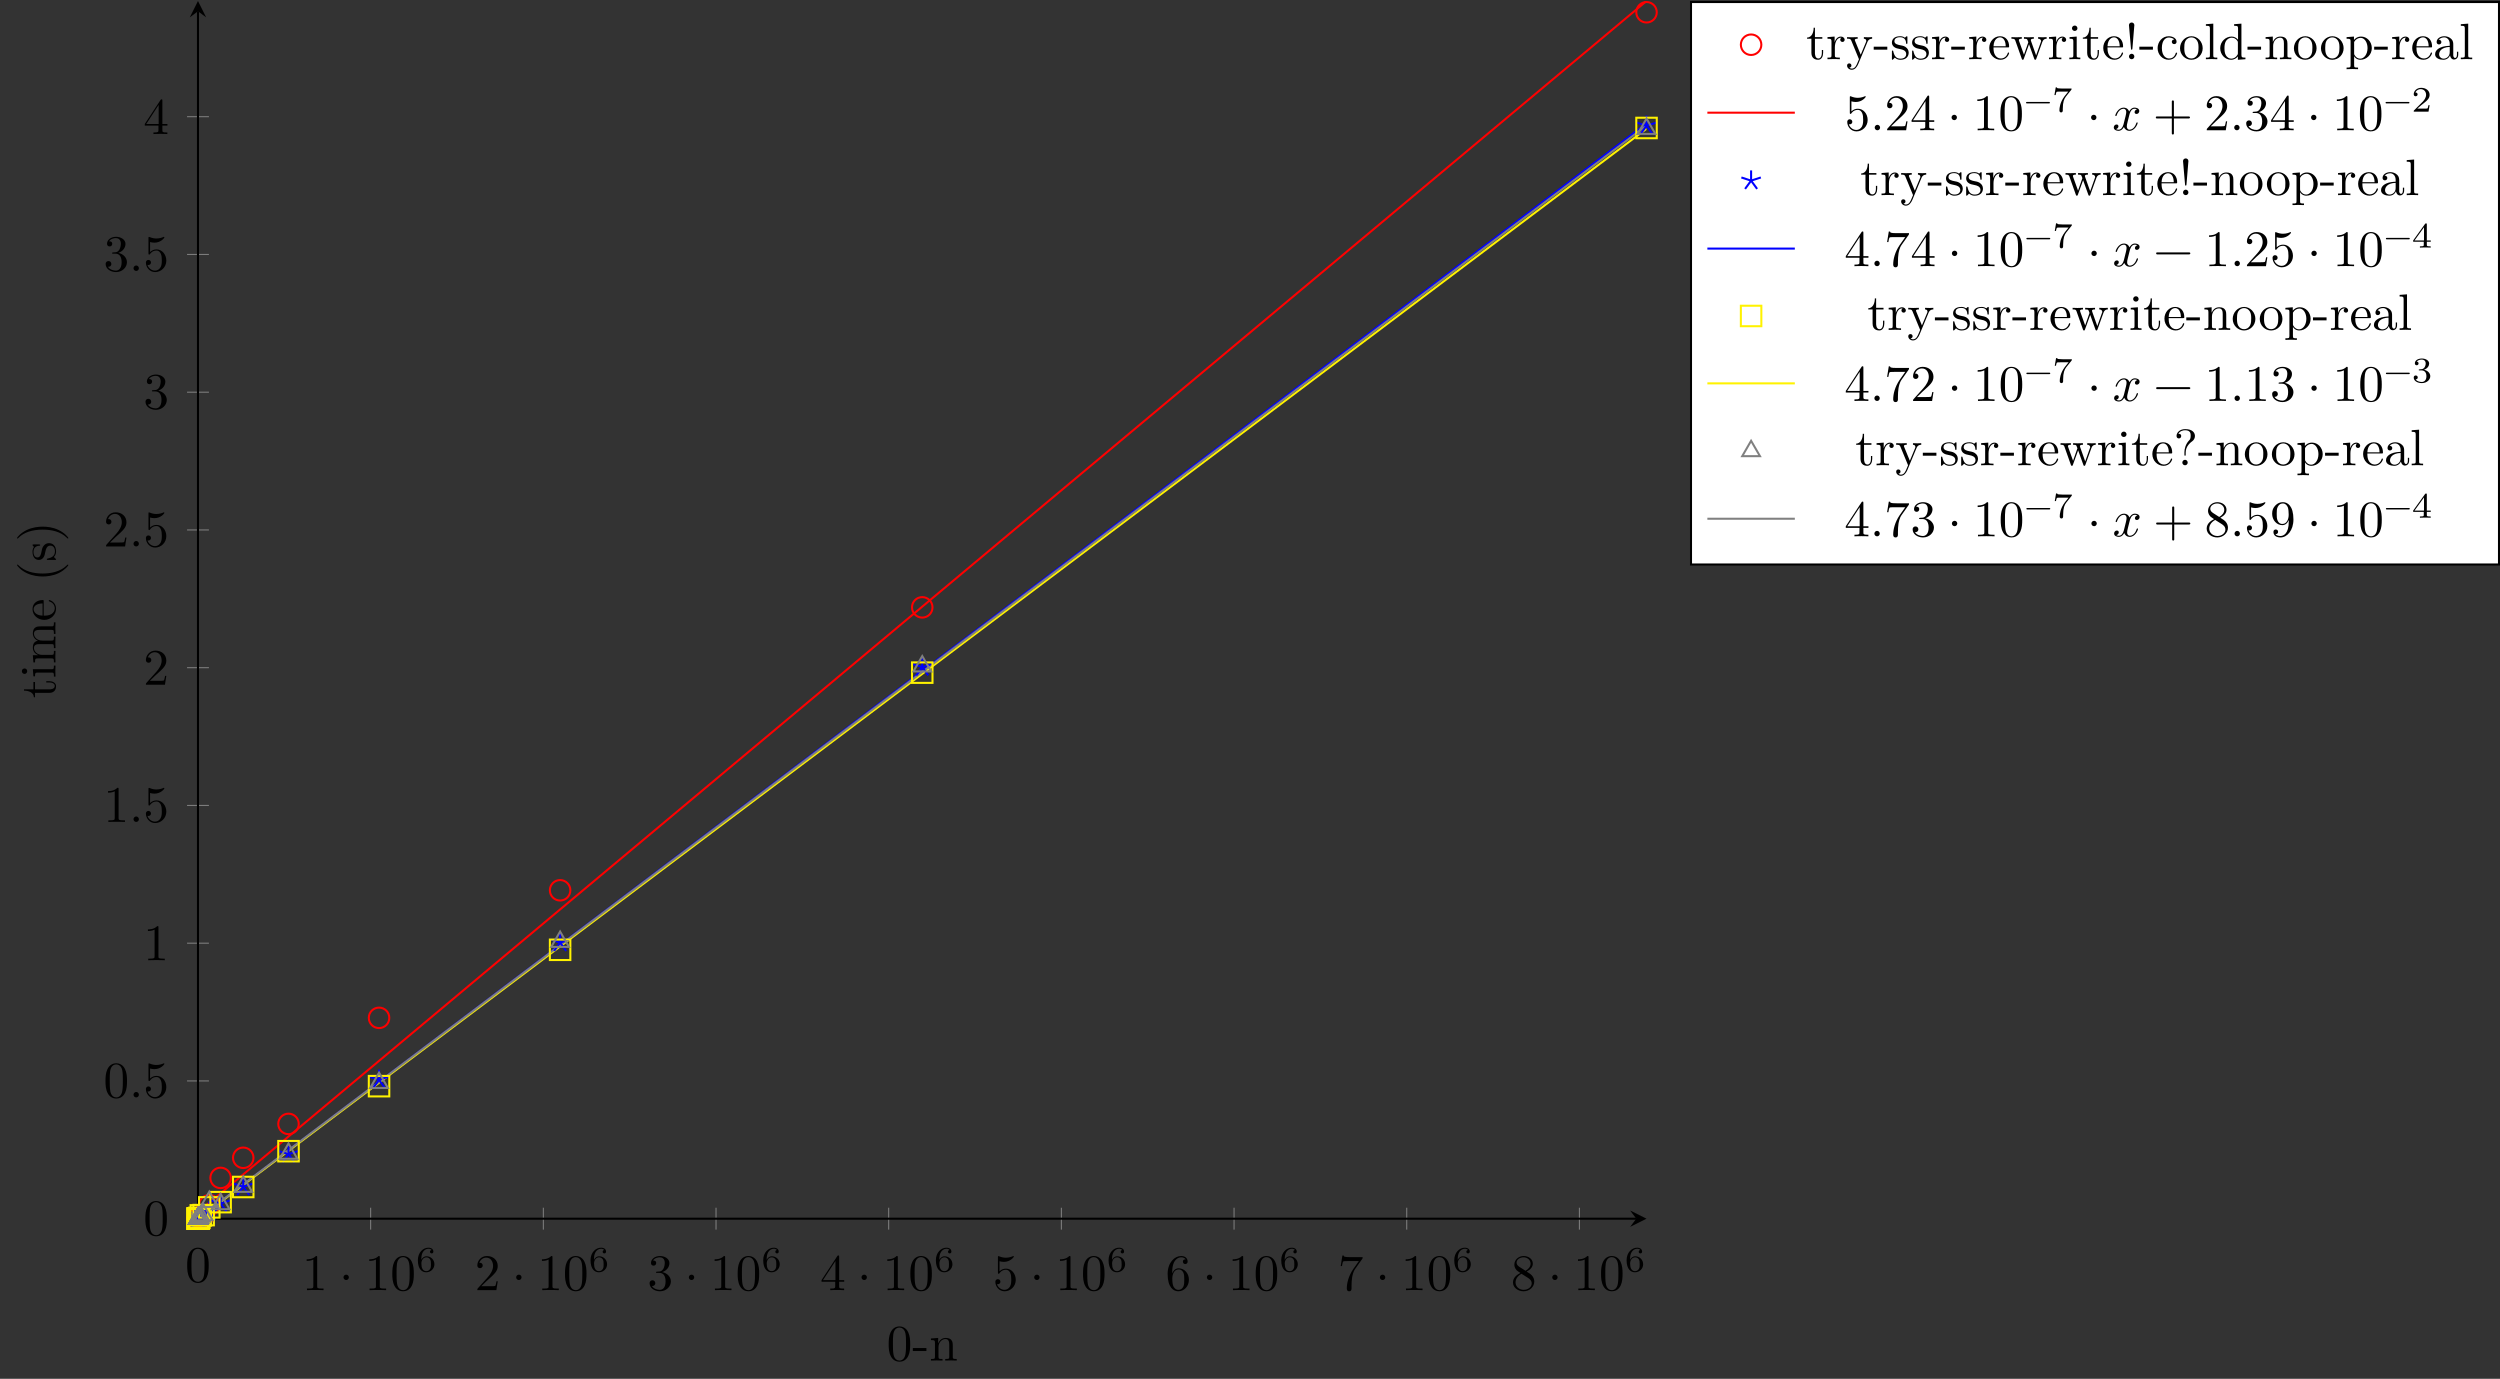 <?xml version="1.0" encoding="UTF-8"?>
<svg xmlns="http://www.w3.org/2000/svg" xmlns:xlink="http://www.w3.org/1999/xlink" width="486.179pt" height="268.134pt" viewBox="0 0 486.179 268.134" version="1.1">
<rect x="0" y="0" width="486.179" height="268.134" fill="#333333" stroke="none"/>
<defs>
<g>
<symbol overflow="visible" id="glyph0-0">
<path style="stroke:none;" d=""/>
</symbol>
<symbol overflow="visible" id="glyph0-1">
<path style="stroke:none;" d="M 4.578 -3.188 C 4.578 -3.984 4.531 -4.781 4.188 -5.516 C 3.734 -6.484 2.906 -6.641 2.5 -6.641 C 1.891 -6.641 1.172 -6.375 0.75 -5.453 C 0.438 -4.766 0.391 -3.984 0.391 -3.188 C 0.391 -2.438 0.422 -1.547 0.844 -0.781 C 1.266 0.016 2 0.219 2.484 0.219 C 3.016 0.219 3.781 0.016 4.219 -0.938 C 4.531 -1.625 4.578 -2.406 4.578 -3.188 Z M 3.766 -3.312 C 3.766 -2.562 3.766 -1.891 3.656 -1.25 C 3.5 -0.297 2.938 0 2.484 0 C 2.094 0 1.5 -0.25 1.328 -1.203 C 1.219 -1.797 1.219 -2.719 1.219 -3.312 C 1.219 -3.953 1.219 -4.609 1.297 -5.141 C 1.484 -6.328 2.234 -6.422 2.484 -6.422 C 2.812 -6.422 3.469 -6.234 3.656 -5.25 C 3.766 -4.688 3.766 -3.938 3.766 -3.312 Z M 3.766 -3.312 "/>
</symbol>
<symbol overflow="visible" id="glyph0-2">
<path style="stroke:none;" d="M 4.172 0 L 4.172 -0.312 L 3.859 -0.312 C 2.953 -0.312 2.938 -0.422 2.938 -0.781 L 2.938 -6.375 C 2.938 -6.625 2.938 -6.641 2.703 -6.641 C 2.078 -6 1.203 -6 0.891 -6 L 0.891 -5.688 C 1.094 -5.688 1.672 -5.688 2.188 -5.953 L 2.188 -0.781 C 2.188 -0.422 2.156 -0.312 1.266 -0.312 L 0.953 -0.312 L 0.953 0 C 1.297 -0.031 2.156 -0.031 2.562 -0.031 C 2.953 -0.031 3.828 -0.031 4.172 0 Z M 4.172 0 "/>
</symbol>
<symbol overflow="visible" id="glyph0-3">
<path style="stroke:none;" d="M 1.906 -2.5 C 1.906 -2.781 1.672 -3.016 1.391 -3.016 C 1.094 -3.016 0.859 -2.781 0.859 -2.5 C 0.859 -2.203 1.094 -1.969 1.391 -1.969 C 1.672 -1.969 1.906 -2.203 1.906 -2.5 Z M 1.906 -2.5 "/>
</symbol>
<symbol overflow="visible" id="glyph0-4">
<path style="stroke:none;" d="M 4.469 -1.734 L 4.234 -1.734 C 4.172 -1.438 4.109 -1 4 -0.844 C 3.938 -0.766 3.281 -0.766 3.062 -0.766 L 1.266 -0.766 L 2.328 -1.797 C 3.875 -3.172 4.469 -3.703 4.469 -4.703 C 4.469 -5.844 3.578 -6.641 2.359 -6.641 C 1.234 -6.641 0.5 -5.719 0.5 -4.828 C 0.5 -4.281 1 -4.281 1.031 -4.281 C 1.203 -4.281 1.547 -4.391 1.547 -4.812 C 1.547 -5.062 1.359 -5.328 1.016 -5.328 C 0.938 -5.328 0.922 -5.328 0.891 -5.312 C 1.109 -5.969 1.656 -6.328 2.234 -6.328 C 3.141 -6.328 3.562 -5.516 3.562 -4.703 C 3.562 -3.906 3.078 -3.125 2.516 -2.5 L 0.609 -0.375 C 0.5 -0.266 0.5 -0.234 0.5 0 L 4.203 0 Z M 4.469 -1.734 "/>
</symbol>
<symbol overflow="visible" id="glyph0-5">
<path style="stroke:none;" d="M 4.562 -1.703 C 4.562 -2.516 3.922 -3.297 2.891 -3.516 C 3.703 -3.781 4.281 -4.469 4.281 -5.266 C 4.281 -6.078 3.406 -6.641 2.453 -6.641 C 1.453 -6.641 0.688 -6.047 0.688 -5.281 C 0.688 -4.953 0.906 -4.766 1.203 -4.766 C 1.5 -4.766 1.703 -4.984 1.703 -5.281 C 1.703 -5.766 1.234 -5.766 1.094 -5.766 C 1.391 -6.266 2.047 -6.391 2.406 -6.391 C 2.828 -6.391 3.375 -6.172 3.375 -5.281 C 3.375 -5.156 3.344 -4.578 3.094 -4.141 C 2.797 -3.656 2.453 -3.625 2.203 -3.625 C 2.125 -3.609 1.891 -3.594 1.812 -3.594 C 1.734 -3.578 1.672 -3.562 1.672 -3.469 C 1.672 -3.359 1.734 -3.359 1.906 -3.359 L 2.344 -3.359 C 3.156 -3.359 3.531 -2.688 3.531 -1.703 C 3.531 -0.344 2.844 -0.062 2.406 -0.062 C 1.969 -0.062 1.219 -0.234 0.875 -0.812 C 1.219 -0.766 1.531 -0.984 1.531 -1.359 C 1.531 -1.719 1.266 -1.922 0.984 -1.922 C 0.734 -1.922 0.422 -1.781 0.422 -1.344 C 0.422 -0.438 1.344 0.219 2.438 0.219 C 3.656 0.219 4.562 -0.688 4.562 -1.703 Z M 4.562 -1.703 "/>
</symbol>
<symbol overflow="visible" id="glyph0-6">
<path style="stroke:none;" d="M 4.688 -1.641 L 4.688 -1.953 L 3.703 -1.953 L 3.703 -6.484 C 3.703 -6.688 3.703 -6.75 3.531 -6.75 C 3.453 -6.75 3.422 -6.75 3.344 -6.625 L 0.281 -1.953 L 0.281 -1.641 L 2.938 -1.641 L 2.938 -0.781 C 2.938 -0.422 2.906 -0.312 2.172 -0.312 L 1.969 -0.312 L 1.969 0 C 2.375 -0.031 2.891 -0.031 3.312 -0.031 C 3.734 -0.031 4.25 -0.031 4.672 0 L 4.672 -0.312 L 4.453 -0.312 C 3.719 -0.312 3.703 -0.422 3.703 -0.781 L 3.703 -1.641 Z M 2.984 -1.953 L 0.562 -1.953 L 2.984 -5.672 Z M 2.984 -1.953 "/>
</symbol>
<symbol overflow="visible" id="glyph0-7">
<path style="stroke:none;" d="M 4.469 -2 C 4.469 -3.188 3.656 -4.188 2.578 -4.188 C 2.109 -4.188 1.672 -4.031 1.312 -3.672 L 1.312 -5.625 C 1.516 -5.562 1.844 -5.5 2.156 -5.5 C 3.391 -5.5 4.094 -6.406 4.094 -6.531 C 4.094 -6.594 4.062 -6.641 3.984 -6.641 C 3.984 -6.641 3.953 -6.641 3.906 -6.609 C 3.703 -6.516 3.219 -6.312 2.547 -6.312 C 2.156 -6.312 1.688 -6.391 1.219 -6.594 C 1.141 -6.625 1.109 -6.625 1.109 -6.625 C 1 -6.625 1 -6.547 1 -6.391 L 1 -3.438 C 1 -3.266 1 -3.188 1.141 -3.188 C 1.219 -3.188 1.234 -3.203 1.281 -3.266 C 1.391 -3.422 1.75 -3.969 2.562 -3.969 C 3.078 -3.969 3.328 -3.516 3.406 -3.328 C 3.562 -2.953 3.594 -2.578 3.594 -2.078 C 3.594 -1.719 3.594 -1.125 3.344 -0.703 C 3.109 -0.312 2.734 -0.062 2.281 -0.062 C 1.562 -0.062 0.984 -0.594 0.812 -1.172 C 0.844 -1.172 0.875 -1.156 0.984 -1.156 C 1.312 -1.156 1.484 -1.406 1.484 -1.641 C 1.484 -1.891 1.312 -2.141 0.984 -2.141 C 0.844 -2.141 0.5 -2.062 0.5 -1.609 C 0.5 -0.75 1.188 0.219 2.297 0.219 C 3.453 0.219 4.469 -0.734 4.469 -2 Z M 4.469 -2 "/>
</symbol>
<symbol overflow="visible" id="glyph0-8">
<path style="stroke:none;" d="M 4.562 -2.031 C 4.562 -3.297 3.672 -4.25 2.562 -4.25 C 1.891 -4.25 1.516 -3.75 1.312 -3.266 L 1.312 -3.516 C 1.312 -6.031 2.547 -6.391 3.062 -6.391 C 3.297 -6.391 3.719 -6.328 3.938 -5.984 C 3.781 -5.984 3.391 -5.984 3.391 -5.547 C 3.391 -5.234 3.625 -5.078 3.844 -5.078 C 4 -5.078 4.312 -5.172 4.312 -5.562 C 4.312 -6.156 3.875 -6.641 3.047 -6.641 C 1.766 -6.641 0.422 -5.359 0.422 -3.156 C 0.422 -0.484 1.578 0.219 2.5 0.219 C 3.609 0.219 4.562 -0.719 4.562 -2.031 Z M 3.656 -2.047 C 3.656 -1.562 3.656 -1.062 3.484 -0.703 C 3.188 -0.109 2.734 -0.062 2.5 -0.062 C 1.875 -0.062 1.578 -0.656 1.516 -0.812 C 1.328 -1.281 1.328 -2.078 1.328 -2.25 C 1.328 -3.031 1.656 -4.031 2.547 -4.031 C 2.719 -4.031 3.172 -4.031 3.484 -3.406 C 3.656 -3.047 3.656 -2.531 3.656 -2.047 Z M 3.656 -2.047 "/>
</symbol>
<symbol overflow="visible" id="glyph0-9">
<path style="stroke:none;" d="M 4.828 -6.422 L 2.406 -6.422 C 1.203 -6.422 1.172 -6.547 1.141 -6.734 L 0.891 -6.734 L 0.562 -4.688 L 0.812 -4.688 C 0.844 -4.844 0.922 -5.469 1.062 -5.594 C 1.125 -5.656 1.906 -5.656 2.031 -5.656 L 4.094 -5.656 L 2.984 -4.078 C 2.078 -2.734 1.75 -1.344 1.75 -0.328 C 1.75 -0.234 1.75 0.219 2.219 0.219 C 2.672 0.219 2.672 -0.234 2.672 -0.328 L 2.672 -0.844 C 2.672 -1.391 2.703 -1.938 2.781 -2.469 C 2.828 -2.703 2.953 -3.562 3.406 -4.172 L 4.75 -6.078 C 4.828 -6.188 4.828 -6.203 4.828 -6.422 Z M 4.828 -6.422 "/>
</symbol>
<symbol overflow="visible" id="glyph0-10">
<path style="stroke:none;" d="M 4.562 -1.672 C 4.562 -2.031 4.453 -2.484 4.062 -2.906 C 3.875 -3.109 3.719 -3.203 3.078 -3.609 C 3.797 -3.984 4.281 -4.5 4.281 -5.156 C 4.281 -6.078 3.406 -6.641 2.5 -6.641 C 1.5 -6.641 0.688 -5.906 0.688 -4.969 C 0.688 -4.797 0.703 -4.344 1.125 -3.875 C 1.234 -3.766 1.609 -3.516 1.859 -3.344 C 1.281 -3.047 0.422 -2.5 0.422 -1.5 C 0.422 -0.453 1.438 0.219 2.484 0.219 C 3.609 0.219 4.562 -0.609 4.562 -1.672 Z M 3.844 -5.156 C 3.844 -4.578 3.453 -4.109 2.859 -3.766 L 1.625 -4.562 C 1.172 -4.859 1.125 -5.188 1.125 -5.359 C 1.125 -5.969 1.781 -6.391 2.484 -6.391 C 3.203 -6.391 3.844 -5.875 3.844 -5.156 Z M 4.062 -1.312 C 4.062 -0.578 3.312 -0.062 2.5 -0.062 C 1.641 -0.062 0.922 -0.672 0.922 -1.5 C 0.922 -2.078 1.234 -2.719 2.078 -3.188 L 3.312 -2.406 C 3.594 -2.219 4.062 -1.922 4.062 -1.312 Z M 4.062 -1.312 "/>
</symbol>
<symbol overflow="visible" id="glyph0-11">
<path style="stroke:none;" d="M 1.906 -0.531 C 1.906 -0.812 1.672 -1.062 1.391 -1.062 C 1.094 -1.062 0.859 -0.812 0.859 -0.531 C 0.859 -0.234 1.094 0 1.391 0 C 1.672 0 1.906 -0.234 1.906 -0.531 Z M 1.906 -0.531 "/>
</symbol>
<symbol overflow="visible" id="glyph0-12">
<path style="stroke:none;" d="M 5.25 -3.75 C 5.25 -4.266 4.672 -4.406 4.328 -4.406 C 3.75 -4.406 3.406 -3.875 3.281 -3.656 C 3.031 -4.312 2.5 -4.406 2.203 -4.406 C 1.172 -4.406 0.594 -3.125 0.594 -2.875 C 0.594 -2.766 0.719 -2.766 0.719 -2.766 C 0.797 -2.766 0.828 -2.797 0.844 -2.875 C 1.188 -3.938 1.844 -4.188 2.188 -4.188 C 2.375 -4.188 2.719 -4.094 2.719 -3.516 C 2.719 -3.203 2.547 -2.547 2.188 -1.141 C 2.031 -0.531 1.672 -0.109 1.234 -0.109 C 1.172 -0.109 0.953 -0.109 0.734 -0.234 C 0.984 -0.297 1.203 -0.5 1.203 -0.781 C 1.203 -1.047 0.984 -1.125 0.844 -1.125 C 0.531 -1.125 0.297 -0.875 0.297 -0.547 C 0.297 -0.094 0.781 0.109 1.219 0.109 C 1.891 0.109 2.25 -0.594 2.266 -0.641 C 2.391 -0.281 2.75 0.109 3.344 0.109 C 4.375 0.109 4.938 -1.172 4.938 -1.422 C 4.938 -1.531 4.859 -1.531 4.828 -1.531 C 4.734 -1.531 4.719 -1.484 4.688 -1.422 C 4.359 -0.344 3.688 -0.109 3.375 -0.109 C 2.984 -0.109 2.828 -0.422 2.828 -0.766 C 2.828 -0.984 2.875 -1.203 2.984 -1.641 L 3.328 -3.016 C 3.391 -3.266 3.625 -4.188 4.312 -4.188 C 4.359 -4.188 4.609 -4.188 4.812 -4.062 C 4.531 -4 4.344 -3.766 4.344 -3.516 C 4.344 -3.359 4.453 -3.172 4.719 -3.172 C 4.938 -3.172 5.25 -3.344 5.25 -3.75 Z M 5.25 -3.75 "/>
</symbol>
<symbol overflow="visible" id="glyph0-13">
<path style="stroke:none;" d="M 7.203 -2.5 C 7.203 -2.609 7.109 -2.688 7 -2.688 L 4.078 -2.688 L 4.078 -5.609 C 4.078 -5.719 3.984 -5.812 3.875 -5.812 C 3.766 -5.812 3.672 -5.719 3.672 -5.609 L 3.672 -2.688 L 0.75 -2.688 C 0.641 -2.688 0.562 -2.609 0.562 -2.5 C 0.562 -2.375 0.641 -2.297 0.75 -2.297 L 3.672 -2.297 L 3.672 0.625 C 3.672 0.734 3.766 0.828 3.875 0.828 C 3.984 0.828 4.078 0.734 4.078 0.625 L 4.078 -2.297 L 7 -2.297 C 7.109 -2.297 7.203 -2.375 7.203 -2.5 Z M 7.203 -2.5 "/>
</symbol>
<symbol overflow="visible" id="glyph0-14">
<path style="stroke:none;" d="M 7.203 -2.5 C 7.203 -2.609 7.109 -2.688 7 -2.688 L 0.75 -2.688 C 0.641 -2.688 0.562 -2.609 0.562 -2.5 C 0.562 -2.375 0.641 -2.297 0.75 -2.297 L 7 -2.297 C 7.109 -2.297 7.203 -2.375 7.203 -2.5 Z M 7.203 -2.5 "/>
</symbol>
<symbol overflow="visible" id="glyph0-15">
<path style="stroke:none;" d="M 4.562 -3.281 C 4.562 -5.969 3.406 -6.641 2.516 -6.641 C 1.969 -6.641 1.484 -6.453 1.062 -6.016 C 0.641 -5.562 0.422 -5.141 0.422 -4.391 C 0.422 -3.156 1.297 -2.172 2.406 -2.172 C 3.016 -2.172 3.422 -2.594 3.656 -3.172 L 3.656 -2.844 C 3.656 -0.516 2.625 -0.062 2.047 -0.062 C 1.875 -0.062 1.328 -0.078 1.062 -0.422 C 1.5 -0.422 1.578 -0.703 1.578 -0.875 C 1.578 -1.188 1.344 -1.328 1.125 -1.328 C 0.969 -1.328 0.672 -1.25 0.672 -0.859 C 0.672 -0.188 1.203 0.219 2.047 0.219 C 3.344 0.219 4.562 -1.141 4.562 -3.281 Z M 3.641 -4.203 C 3.641 -3.375 3.297 -2.406 2.422 -2.406 C 2.266 -2.406 1.797 -2.406 1.5 -3.031 C 1.312 -3.406 1.312 -3.891 1.312 -4.391 C 1.312 -4.922 1.312 -5.391 1.531 -5.766 C 1.797 -6.266 2.172 -6.391 2.516 -6.391 C 2.984 -6.391 3.312 -6.047 3.484 -5.609 C 3.594 -5.281 3.641 -4.656 3.641 -4.203 Z M 3.641 -4.203 "/>
</symbol>
<symbol overflow="visible" id="glyph1-0">
<path style="stroke:none;" d=""/>
</symbol>
<symbol overflow="visible" id="glyph1-1">
<path style="stroke:none;" d="M 3.594 -1.422 C 3.594 -2.312 2.891 -2.969 2.062 -2.969 C 1.516 -2.969 1.203 -2.594 1.047 -2.281 C 1.047 -2.859 1.094 -3.375 1.359 -3.797 C 1.594 -4.172 1.984 -4.438 2.422 -4.438 C 2.641 -4.438 2.906 -4.375 3.047 -4.188 C 2.875 -4.172 2.734 -4.062 2.734 -3.859 C 2.734 -3.688 2.844 -3.531 3.062 -3.531 C 3.266 -3.531 3.391 -3.672 3.391 -3.875 C 3.391 -4.281 3.094 -4.641 2.406 -4.641 C 1.406 -4.641 0.375 -3.719 0.375 -2.219 C 0.375 -0.406 1.234 0.141 2 0.141 C 2.844 0.141 3.594 -0.516 3.594 -1.422 Z M 2.922 -1.422 C 2.922 -1.031 2.922 -0.734 2.734 -0.469 C 2.562 -0.219 2.344 -0.078 2 -0.078 C 1.641 -0.078 1.375 -0.281 1.234 -0.594 C 1.125 -0.797 1.062 -1.156 1.062 -1.578 C 1.062 -2.25 1.469 -2.766 2.031 -2.766 C 2.359 -2.766 2.562 -2.641 2.75 -2.391 C 2.906 -2.125 2.922 -1.828 2.922 -1.422 Z M 2.922 -1.422 "/>
</symbol>
<symbol overflow="visible" id="glyph1-2">
<path style="stroke:none;" d="M 5.047 -1.75 C 5.047 -1.828 4.984 -1.891 4.906 -1.891 L 0.531 -1.891 C 0.453 -1.891 0.391 -1.828 0.391 -1.75 C 0.391 -1.672 0.453 -1.609 0.531 -1.609 L 4.906 -1.609 C 4.984 -1.609 5.047 -1.672 5.047 -1.75 Z M 5.047 -1.75 "/>
</symbol>
<symbol overflow="visible" id="glyph1-3">
<path style="stroke:none;" d="M 3.812 -4.5 L 1.984 -4.5 C 1.703 -4.5 1.625 -4.5 1.375 -4.531 C 1 -4.547 0.984 -4.609 0.969 -4.719 L 0.734 -4.719 L 0.484 -3.234 L 0.719 -3.234 C 0.734 -3.328 0.812 -3.797 0.922 -3.859 C 0.984 -3.906 1.547 -3.906 1.641 -3.906 L 3.172 -3.906 L 2.438 -2.984 C 1.531 -1.781 1.453 -0.672 1.453 -0.266 C 1.453 -0.188 1.453 0.141 1.781 0.141 C 2.109 0.141 2.109 -0.172 2.109 -0.266 L 2.109 -0.547 C 2.109 -1.906 2.391 -2.516 2.688 -2.906 L 3.734 -4.219 C 3.812 -4.297 3.812 -4.312 3.812 -4.5 Z M 3.812 -4.5 "/>
</symbol>
<symbol overflow="visible" id="glyph1-4">
<path style="stroke:none;" d="M 3.531 -1.266 L 3.297 -1.266 C 3.266 -1.125 3.203 -0.703 3.109 -0.641 C 3.047 -0.594 2.516 -0.594 2.422 -0.594 L 1.125 -0.594 C 1.859 -1.25 2.109 -1.438 2.531 -1.766 C 3.047 -2.172 3.531 -2.609 3.531 -3.281 C 3.531 -4.125 2.781 -4.641 1.891 -4.641 C 1.031 -4.641 0.438 -4.031 0.438 -3.391 C 0.438 -3.031 0.734 -3 0.812 -3 C 0.984 -3 1.188 -3.109 1.188 -3.359 C 1.188 -3.5 1.125 -3.734 0.766 -3.734 C 0.984 -4.234 1.453 -4.391 1.781 -4.391 C 2.484 -4.391 2.844 -3.844 2.844 -3.281 C 2.844 -2.672 2.422 -2.188 2.188 -1.938 L 0.516 -0.266 C 0.438 -0.203 0.438 -0.203 0.438 0 L 3.312 0 Z M 3.531 -1.266 "/>
</symbol>
<symbol overflow="visible" id="glyph1-5">
<path style="stroke:none;" d="M 3.688 -1.141 L 3.688 -1.391 L 2.922 -1.391 L 2.922 -4.516 C 2.922 -4.656 2.922 -4.703 2.766 -4.703 C 2.688 -4.703 2.656 -4.703 2.578 -4.609 L 0.266 -1.391 L 0.266 -1.141 L 2.328 -1.141 L 2.328 -0.578 C 2.328 -0.328 2.328 -0.25 1.766 -0.25 L 1.578 -0.25 L 1.578 0 L 2.625 -0.031 L 3.672 0 L 3.672 -0.25 L 3.484 -0.25 C 2.922 -0.25 2.922 -0.328 2.922 -0.578 L 2.922 -1.141 Z M 2.375 -1.391 L 0.531 -1.391 L 2.375 -3.953 Z M 2.375 -1.391 "/>
</symbol>
<symbol overflow="visible" id="glyph1-6">
<path style="stroke:none;" d="M 3.594 -1.203 C 3.594 -1.75 3.141 -2.297 2.375 -2.453 C 3.109 -2.719 3.375 -3.25 3.375 -3.672 C 3.375 -4.219 2.734 -4.641 1.969 -4.641 C 1.188 -4.641 0.594 -4.266 0.594 -3.703 C 0.594 -3.469 0.75 -3.328 0.953 -3.328 C 1.172 -3.328 1.312 -3.5 1.312 -3.688 C 1.312 -3.891 1.172 -4.031 0.953 -4.047 C 1.203 -4.359 1.688 -4.438 1.938 -4.438 C 2.25 -4.438 2.703 -4.281 2.703 -3.672 C 2.703 -3.375 2.594 -3.062 2.422 -2.844 C 2.188 -2.578 1.984 -2.562 1.641 -2.547 C 1.469 -2.531 1.453 -2.531 1.422 -2.516 C 1.422 -2.516 1.344 -2.5 1.344 -2.438 C 1.344 -2.328 1.406 -2.328 1.531 -2.328 L 1.906 -2.328 C 2.453 -2.328 2.844 -1.953 2.844 -1.203 C 2.844 -0.344 2.344 -0.078 1.938 -0.078 C 1.656 -0.078 1.047 -0.156 0.75 -0.578 C 1.078 -0.594 1.156 -0.812 1.156 -0.969 C 1.156 -1.188 0.984 -1.344 0.766 -1.344 C 0.578 -1.344 0.375 -1.234 0.375 -0.938 C 0.375 -0.281 1.109 0.141 1.953 0.141 C 2.922 0.141 3.594 -0.516 3.594 -1.203 Z M 3.594 -1.203 "/>
</symbol>
<symbol overflow="visible" id="glyph2-0">
<path style="stroke:none;" d=""/>
</symbol>
<symbol overflow="visible" id="glyph2-1">
<path style="stroke:none;" d="M 4.578 -3.188 C 4.578 -3.984 4.531 -4.781 4.188 -5.516 C 3.734 -6.484 2.906 -6.641 2.5 -6.641 C 1.891 -6.641 1.172 -6.375 0.75 -5.453 C 0.438 -4.766 0.391 -3.984 0.391 -3.188 C 0.391 -2.438 0.422 -1.547 0.844 -0.781 C 1.266 0.016 2 0.219 2.484 0.219 C 3.016 0.219 3.781 0.016 4.219 -0.938 C 4.531 -1.625 4.578 -2.406 4.578 -3.188 Z M 3.766 -3.312 C 3.766 -2.562 3.766 -1.891 3.656 -1.25 C 3.5 -0.297 2.938 0 2.484 0 C 2.094 0 1.5 -0.25 1.328 -1.203 C 1.219 -1.797 1.219 -2.719 1.219 -3.312 C 1.219 -3.953 1.219 -4.609 1.297 -5.141 C 1.484 -6.328 2.234 -6.422 2.484 -6.422 C 2.812 -6.422 3.469 -6.234 3.656 -5.25 C 3.766 -4.688 3.766 -3.938 3.766 -3.312 Z M 3.766 -3.312 "/>
</symbol>
<symbol overflow="visible" id="glyph2-2">
<path style="stroke:none;" d="M 2.75 -1.859 L 2.75 -2.438 L 0.109 -2.438 L 0.109 -1.859 Z M 2.75 -1.859 "/>
</symbol>
<symbol overflow="visible" id="glyph2-3">
<path style="stroke:none;" d="M 5.328 0 L 5.328 -0.312 C 4.812 -0.312 4.562 -0.312 4.562 -0.609 L 4.562 -2.516 C 4.562 -3.375 4.562 -3.672 4.25 -4.031 C 4.109 -4.203 3.781 -4.406 3.203 -4.406 C 2.469 -4.406 2 -3.984 1.719 -3.359 L 1.719 -4.406 L 0.312 -4.297 L 0.312 -3.984 C 1.016 -3.984 1.094 -3.922 1.094 -3.422 L 1.094 -0.75 C 1.094 -0.312 0.984 -0.312 0.312 -0.312 L 0.312 0 L 1.453 -0.031 L 2.562 0 L 2.562 -0.312 C 1.891 -0.312 1.781 -0.312 1.781 -0.75 L 1.781 -2.594 C 1.781 -3.625 2.5 -4.188 3.125 -4.188 C 3.766 -4.188 3.875 -3.656 3.875 -3.078 L 3.875 -0.75 C 3.875 -0.312 3.766 -0.312 3.094 -0.312 L 3.094 0 L 4.219 -0.031 Z M 5.328 0 "/>
</symbol>
<symbol overflow="visible" id="glyph2-4">
<path style="stroke:none;" d="M 3.312 -1.234 L 3.312 -1.797 L 3.062 -1.797 L 3.062 -1.25 C 3.062 -0.516 2.766 -0.141 2.391 -0.141 C 1.719 -0.141 1.719 -1.047 1.719 -1.219 L 1.719 -3.984 L 3.156 -3.984 L 3.156 -4.297 L 1.719 -4.297 L 1.719 -6.125 L 1.469 -6.125 C 1.469 -5.312 1.172 -4.25 0.188 -4.203 L 0.188 -3.984 L 1.031 -3.984 L 1.031 -1.234 C 1.031 -0.016 1.969 0.109 2.328 0.109 C 3.031 0.109 3.312 -0.594 3.312 -1.234 Z M 3.312 -1.234 "/>
</symbol>
<symbol overflow="visible" id="glyph2-5">
<path style="stroke:none;" d="M 3.625 -3.797 C 3.625 -4.109 3.312 -4.406 2.891 -4.406 C 2.156 -4.406 1.797 -3.734 1.672 -3.312 L 1.672 -4.406 L 0.281 -4.297 L 0.281 -3.984 C 0.984 -3.984 1.062 -3.922 1.062 -3.422 L 1.062 -0.75 C 1.062 -0.312 0.953 -0.312 0.281 -0.312 L 0.281 0 L 1.422 -0.031 C 1.812 -0.031 2.281 -0.031 2.688 0 L 2.688 -0.312 L 2.469 -0.312 C 1.734 -0.312 1.719 -0.422 1.719 -0.781 L 1.719 -2.312 C 1.719 -3.297 2.141 -4.188 2.891 -4.188 C 2.953 -4.188 2.984 -4.188 3 -4.172 C 2.969 -4.172 2.766 -4.047 2.766 -3.781 C 2.766 -3.516 2.984 -3.359 3.203 -3.359 C 3.375 -3.359 3.625 -3.484 3.625 -3.797 Z M 3.625 -3.797 "/>
</symbol>
<symbol overflow="visible" id="glyph2-6">
<path style="stroke:none;" d="M 5.062 -3.984 L 5.062 -4.297 C 4.828 -4.281 4.547 -4.266 4.312 -4.266 L 3.453 -4.297 L 3.453 -3.984 C 3.766 -3.984 3.922 -3.812 3.922 -3.562 C 3.922 -3.453 3.906 -3.438 3.859 -3.312 L 2.844 -0.875 L 1.75 -3.547 C 1.703 -3.656 1.688 -3.688 1.688 -3.734 C 1.688 -3.984 2.047 -3.984 2.25 -3.984 L 2.25 -4.297 L 1.156 -4.266 C 0.891 -4.266 0.484 -4.281 0.188 -4.297 L 0.188 -3.984 C 0.672 -3.984 0.859 -3.984 1 -3.641 L 2.5 0 L 2.25 0.594 C 2.031 1.141 1.75 1.828 1.109 1.828 C 1.062 1.828 0.828 1.828 0.641 1.641 C 0.953 1.609 1.031 1.391 1.031 1.219 C 1.031 0.969 0.844 0.812 0.609 0.812 C 0.406 0.812 0.188 0.938 0.188 1.234 C 0.188 1.688 0.609 2.047 1.109 2.047 C 1.734 2.047 2.141 1.469 2.375 0.906 L 4.141 -3.344 C 4.391 -3.984 4.906 -3.984 5.062 -3.984 Z M 5.062 -3.984 "/>
</symbol>
<symbol overflow="visible" id="glyph2-7">
<path style="stroke:none;" d="M 3.594 -1.281 C 3.594 -1.797 3.297 -2.109 3.172 -2.219 C 2.844 -2.547 2.453 -2.625 2.031 -2.703 C 1.469 -2.812 0.812 -2.938 0.812 -3.516 C 0.812 -3.875 1.062 -4.281 1.922 -4.281 C 3.016 -4.281 3.078 -3.375 3.094 -3.078 C 3.094 -2.984 3.203 -2.984 3.203 -2.984 C 3.344 -2.984 3.344 -3.031 3.344 -3.219 L 3.344 -4.234 C 3.344 -4.391 3.344 -4.469 3.234 -4.469 C 3.188 -4.469 3.156 -4.469 3.031 -4.344 C 3 -4.312 2.906 -4.219 2.859 -4.188 C 2.484 -4.469 2.078 -4.469 1.922 -4.469 C 0.703 -4.469 0.328 -3.797 0.328 -3.234 C 0.328 -2.891 0.484 -2.609 0.75 -2.391 C 1.078 -2.141 1.359 -2.078 2.078 -1.938 C 2.297 -1.891 3.109 -1.734 3.109 -1.016 C 3.109 -0.516 2.766 -0.109 1.984 -0.109 C 1.141 -0.109 0.781 -0.672 0.594 -1.531 C 0.562 -1.656 0.562 -1.688 0.453 -1.688 C 0.328 -1.688 0.328 -1.625 0.328 -1.453 L 0.328 -0.125 C 0.328 0.047 0.328 0.109 0.438 0.109 C 0.484 0.109 0.5 0.094 0.688 -0.094 C 0.703 -0.109 0.703 -0.125 0.891 -0.312 C 1.328 0.094 1.781 0.109 1.984 0.109 C 3.125 0.109 3.594 -0.562 3.594 -1.281 Z M 3.594 -1.281 "/>
</symbol>
<symbol overflow="visible" id="glyph2-8">
<path style="stroke:none;" d="M 4.141 -1.188 C 4.141 -1.281 4.062 -1.312 4 -1.312 C 3.922 -1.312 3.891 -1.25 3.875 -1.172 C 3.531 -0.141 2.625 -0.141 2.531 -0.141 C 2.031 -0.141 1.641 -0.438 1.406 -0.812 C 1.109 -1.281 1.109 -1.938 1.109 -2.297 L 3.891 -2.297 C 4.109 -2.297 4.141 -2.297 4.141 -2.516 C 4.141 -3.5 3.594 -4.469 2.359 -4.469 C 1.203 -4.469 0.281 -3.438 0.281 -2.188 C 0.281 -0.859 1.328 0.109 2.469 0.109 C 3.688 0.109 4.141 -1 4.141 -1.188 Z M 3.484 -2.516 L 1.109 -2.516 C 1.172 -4 2.016 -4.25 2.359 -4.25 C 3.375 -4.25 3.484 -2.906 3.484 -2.516 Z M 3.484 -2.516 "/>
</symbol>
<symbol overflow="visible" id="glyph2-9">
<path style="stroke:none;" d="M 7.016 -3.984 L 7.016 -4.297 C 6.781 -4.281 6.5 -4.266 6.281 -4.266 L 5.359 -4.297 L 5.359 -3.984 C 5.719 -3.984 5.938 -3.797 5.938 -3.516 C 5.938 -3.453 5.938 -3.422 5.875 -3.297 L 4.969 -0.75 L 3.984 -3.531 C 3.953 -3.656 3.938 -3.672 3.938 -3.719 C 3.938 -3.984 4.328 -3.984 4.531 -3.984 L 4.531 -4.297 L 3.484 -4.266 C 3.188 -4.266 2.906 -4.281 2.609 -4.297 L 2.609 -3.984 C 2.969 -3.984 3.125 -3.969 3.234 -3.844 C 3.281 -3.781 3.391 -3.484 3.453 -3.297 L 2.609 -0.875 L 1.656 -3.531 C 1.609 -3.656 1.609 -3.672 1.609 -3.719 C 1.609 -3.984 2 -3.984 2.188 -3.984 L 2.188 -4.297 L 1.109 -4.266 L 0.172 -4.297 L 0.172 -3.984 C 0.672 -3.984 0.797 -3.953 0.922 -3.641 L 2.172 -0.109 C 2.219 0.031 2.25 0.109 2.375 0.109 C 2.516 0.109 2.531 0.047 2.578 -0.094 L 3.594 -2.906 L 4.609 -0.078 C 4.641 0.031 4.672 0.109 4.812 0.109 C 4.938 0.109 4.969 0.016 5 -0.078 L 6.172 -3.344 C 6.344 -3.844 6.656 -3.984 7.016 -3.984 Z M 7.016 -3.984 "/>
</symbol>
<symbol overflow="visible" id="glyph2-10">
<path style="stroke:none;" d="M 2.469 0 L 2.469 -0.312 C 1.797 -0.312 1.766 -0.359 1.766 -0.75 L 1.766 -4.406 L 0.375 -4.297 L 0.375 -3.984 C 1.016 -3.984 1.109 -3.922 1.109 -3.438 L 1.109 -0.75 C 1.109 -0.312 1 -0.312 0.328 -0.312 L 0.328 0 L 1.422 -0.031 C 1.781 -0.031 2.125 -0.016 2.469 0 Z M 1.906 -6.016 C 1.906 -6.297 1.688 -6.547 1.391 -6.547 C 1.047 -6.547 0.844 -6.266 0.844 -6.016 C 0.844 -5.75 1.078 -5.5 1.375 -5.5 C 1.719 -5.5 1.906 -5.766 1.906 -6.016 Z M 1.906 -6.016 "/>
</symbol>
<symbol overflow="visible" id="glyph2-11">
<path style="stroke:none;" d="M 1.906 -6.625 C 1.906 -6.953 1.641 -7.141 1.391 -7.141 C 1.125 -7.141 0.859 -6.953 0.859 -6.625 L 1.25 -2.094 C 1.25 -1.938 1.266 -1.859 1.391 -1.859 C 1.484 -1.859 1.516 -1.906 1.531 -2.078 Z M 1.906 -0.531 C 1.906 -0.812 1.672 -1.062 1.391 -1.062 C 1.094 -1.062 0.859 -0.812 0.859 -0.531 C 0.859 -0.234 1.094 0 1.391 0 C 1.672 0 1.906 -0.234 1.906 -0.531 Z M 1.906 -0.531 "/>
</symbol>
<symbol overflow="visible" id="glyph2-12">
<path style="stroke:none;" d="M 4.141 -1.188 C 4.141 -1.281 4.031 -1.281 4 -1.281 C 3.922 -1.281 3.891 -1.25 3.875 -1.188 C 3.594 -0.266 2.938 -0.141 2.578 -0.141 C 2.047 -0.141 1.172 -0.562 1.172 -2.172 C 1.172 -3.797 1.984 -4.219 2.516 -4.219 C 2.609 -4.219 3.234 -4.203 3.578 -3.844 C 3.172 -3.812 3.109 -3.516 3.109 -3.391 C 3.109 -3.125 3.297 -2.938 3.562 -2.938 C 3.828 -2.938 4.031 -3.094 4.031 -3.406 C 4.031 -4.078 3.266 -4.469 2.5 -4.469 C 1.25 -4.469 0.344 -3.391 0.344 -2.156 C 0.344 -0.875 1.328 0.109 2.484 0.109 C 3.812 0.109 4.141 -1.094 4.141 -1.188 Z M 4.141 -1.188 "/>
</symbol>
<symbol overflow="visible" id="glyph2-13">
<path style="stroke:none;" d="M 4.688 -2.141 C 4.688 -3.406 3.703 -4.469 2.5 -4.469 C 1.25 -4.469 0.281 -3.375 0.281 -2.141 C 0.281 -0.844 1.312 0.109 2.484 0.109 C 3.688 0.109 4.688 -0.875 4.688 -2.141 Z M 3.875 -2.219 C 3.875 -1.859 3.875 -1.312 3.656 -0.875 C 3.422 -0.422 2.984 -0.141 2.5 -0.141 C 2.062 -0.141 1.625 -0.344 1.359 -0.812 C 1.109 -1.25 1.109 -1.859 1.109 -2.219 C 1.109 -2.609 1.109 -3.141 1.344 -3.578 C 1.609 -4.031 2.078 -4.25 2.484 -4.25 C 2.922 -4.25 3.344 -4.031 3.609 -3.594 C 3.875 -3.172 3.875 -2.594 3.875 -2.219 Z M 3.875 -2.219 "/>
</symbol>
<symbol overflow="visible" id="glyph2-14">
<path style="stroke:none;" d="M 2.547 0 L 2.547 -0.312 C 1.875 -0.312 1.766 -0.312 1.766 -0.75 L 1.766 -6.922 L 0.328 -6.812 L 0.328 -6.5 C 1.031 -6.5 1.109 -6.438 1.109 -5.938 L 1.109 -0.75 C 1.109 -0.312 1 -0.312 0.328 -0.312 L 0.328 0 L 1.438 -0.031 Z M 2.547 0 "/>
</symbol>
<symbol overflow="visible" id="glyph2-15">
<path style="stroke:none;" d="M 5.25 0 L 5.25 -0.312 C 4.562 -0.312 4.469 -0.375 4.469 -0.875 L 4.469 -6.922 L 3.047 -6.812 L 3.047 -6.5 C 3.734 -6.5 3.812 -6.438 3.812 -5.938 L 3.812 -3.781 C 3.531 -4.141 3.094 -4.406 2.562 -4.406 C 1.391 -4.406 0.344 -3.422 0.344 -2.141 C 0.344 -0.875 1.312 0.109 2.453 0.109 C 3.094 0.109 3.531 -0.234 3.781 -0.547 L 3.781 0.109 Z M 3.781 -1.172 C 3.781 -1 3.781 -0.984 3.672 -0.812 C 3.375 -0.328 2.938 -0.109 2.5 -0.109 C 2.047 -0.109 1.688 -0.375 1.453 -0.75 C 1.203 -1.156 1.172 -1.719 1.172 -2.141 C 1.172 -2.5 1.188 -3.094 1.469 -3.547 C 1.688 -3.859 2.062 -4.188 2.609 -4.188 C 2.953 -4.188 3.375 -4.031 3.672 -3.594 C 3.781 -3.422 3.781 -3.406 3.781 -3.219 Z M 3.781 -1.172 "/>
</symbol>
<symbol overflow="visible" id="glyph2-16">
<path style="stroke:none;" d="M 5.188 -2.156 C 5.188 -3.422 4.234 -4.406 3.109 -4.406 C 2.328 -4.406 1.906 -3.969 1.719 -3.75 L 1.719 -4.406 L 0.281 -4.297 L 0.281 -3.984 C 0.984 -3.984 1.062 -3.922 1.062 -3.484 L 1.062 1.172 C 1.062 1.625 0.953 1.625 0.281 1.625 L 0.281 1.938 L 1.391 1.906 L 2.516 1.938 L 2.516 1.625 C 1.859 1.625 1.75 1.625 1.75 1.172 L 1.75 -0.594 C 1.797 -0.422 2.219 0.109 2.969 0.109 C 4.156 0.109 5.188 -0.875 5.188 -2.156 Z M 4.359 -2.156 C 4.359 -0.953 3.672 -0.109 2.938 -0.109 C 2.531 -0.109 2.156 -0.312 1.891 -0.719 C 1.75 -0.922 1.75 -0.938 1.75 -1.141 L 1.75 -3.359 C 2.031 -3.875 2.516 -4.156 3.031 -4.156 C 3.766 -4.156 4.359 -3.281 4.359 -2.156 Z M 4.359 -2.156 "/>
</symbol>
<symbol overflow="visible" id="glyph2-17">
<path style="stroke:none;" d="M 4.812 -0.891 L 4.812 -1.453 L 4.562 -1.453 L 4.562 -0.891 C 4.562 -0.312 4.312 -0.25 4.203 -0.25 C 3.875 -0.25 3.844 -0.703 3.844 -0.75 L 3.844 -2.734 C 3.844 -3.156 3.844 -3.547 3.484 -3.922 C 3.094 -4.312 2.594 -4.469 2.109 -4.469 C 1.297 -4.469 0.609 -4 0.609 -3.344 C 0.609 -3.047 0.812 -2.875 1.062 -2.875 C 1.344 -2.875 1.531 -3.078 1.531 -3.328 C 1.531 -3.453 1.469 -3.781 1.016 -3.781 C 1.281 -4.141 1.781 -4.25 2.094 -4.25 C 2.578 -4.25 3.156 -3.859 3.156 -2.969 L 3.156 -2.609 C 2.641 -2.578 1.938 -2.547 1.312 -2.25 C 0.562 -1.906 0.312 -1.391 0.312 -0.953 C 0.312 -0.141 1.281 0.109 1.906 0.109 C 2.578 0.109 3.031 -0.297 3.219 -0.75 C 3.266 -0.359 3.531 0.062 4 0.062 C 4.203 0.062 4.812 -0.078 4.812 -0.891 Z M 3.156 -1.391 C 3.156 -0.453 2.438 -0.109 1.984 -0.109 C 1.5 -0.109 1.094 -0.453 1.094 -0.953 C 1.094 -1.5 1.5 -2.328 3.156 -2.391 Z M 3.156 -1.391 "/>
</symbol>
<symbol overflow="visible" id="glyph2-18">
<path style="stroke:none;" d="M 4.141 -5.688 C 4.141 -6.266 3.734 -7.031 2.25 -7.031 C 1.172 -7.031 0.562 -6.344 0.562 -5.703 C 0.562 -5.359 0.781 -5.219 1.016 -5.219 C 1.297 -5.219 1.469 -5.422 1.469 -5.688 C 1.469 -6.125 1.062 -6.125 0.922 -6.125 C 1.219 -6.656 1.797 -6.812 2.219 -6.812 C 3.312 -6.812 3.312 -6.125 3.312 -5.734 C 3.312 -5.156 3.156 -4.969 2.969 -4.797 C 2.312 -4.078 2.094 -3.156 2.094 -2.547 L 2.094 -2.109 C 2.094 -1.922 2.094 -1.859 2.219 -1.859 C 2.344 -1.859 2.344 -1.953 2.344 -2.141 L 2.344 -2.484 C 2.344 -3.734 3.312 -4.453 3.656 -4.703 C 3.922 -4.906 4.141 -5.266 4.141 -5.688 Z M 2.734 -0.531 C 2.734 -0.812 2.5 -1.062 2.219 -1.062 C 1.922 -1.062 1.688 -0.812 1.688 -0.531 C 1.688 -0.234 1.922 0 2.219 0 C 2.5 0 2.734 -0.234 2.734 -0.531 Z M 2.734 -0.531 "/>
</symbol>
<symbol overflow="visible" id="glyph3-0">
<path style="stroke:none;" d=""/>
</symbol>
<symbol overflow="visible" id="glyph3-1">
<path style="stroke:none;" d="M -1.234 -3.312 L -1.797 -3.312 L -1.797 -3.062 L -1.25 -3.062 C -0.516 -3.062 -0.141 -2.766 -0.141 -2.391 C -0.141 -1.719 -1.047 -1.719 -1.219 -1.719 L -3.984 -1.719 L -3.984 -3.156 L -4.297 -3.156 L -4.297 -1.719 L -6.125 -1.719 L -6.125 -1.469 C -5.312 -1.469 -4.25 -1.172 -4.203 -0.188 L -3.984 -0.188 L -3.984 -1.031 L -1.234 -1.031 C -0.016 -1.031 0.109 -1.969 0.109 -2.328 C 0.109 -3.031 -0.594 -3.312 -1.234 -3.312 Z M -1.234 -3.312 "/>
</symbol>
<symbol overflow="visible" id="glyph3-2">
<path style="stroke:none;" d="M 0 -2.469 L -0.312 -2.469 C -0.312 -1.797 -0.359 -1.766 -0.75 -1.766 L -4.406 -1.766 L -4.297 -0.375 L -3.984 -0.375 C -3.984 -1.016 -3.922 -1.109 -3.438 -1.109 L -0.75 -1.109 C -0.312 -1.109 -0.312 -1 -0.312 -0.328 L 0 -0.328 L -0.031 -1.422 C -0.031 -1.781 -0.016 -2.125 0 -2.469 Z M -6.016 -1.906 C -6.297 -1.906 -6.547 -1.688 -6.547 -1.391 C -6.547 -1.047 -6.266 -0.844 -6.016 -0.844 C -5.75 -0.844 -5.5 -1.078 -5.5 -1.375 C -5.5 -1.719 -5.766 -1.906 -6.016 -1.906 Z M -6.016 -1.906 "/>
</symbol>
<symbol overflow="visible" id="glyph3-3">
<path style="stroke:none;" d="M 0 -8.109 L -0.312 -8.109 C -0.312 -7.594 -0.312 -7.344 -0.609 -7.328 L -2.516 -7.328 C -3.375 -7.328 -3.672 -7.328 -4.031 -7.016 C -4.203 -6.875 -4.406 -6.547 -4.406 -5.969 C -4.406 -5.141 -3.812 -4.688 -3.422 -4.531 C -4.297 -4.391 -4.406 -3.656 -4.406 -3.203 C -4.406 -2.469 -3.984 -2 -3.359 -1.719 L -4.406 -1.719 L -4.297 -0.312 L -3.984 -0.312 C -3.984 -1.016 -3.922 -1.094 -3.422 -1.094 L -0.75 -1.094 C -0.312 -1.094 -0.312 -0.984 -0.312 -0.312 L 0 -0.312 L -0.031 -1.453 L 0 -2.562 L -0.312 -2.562 C -0.312 -1.891 -0.312 -1.781 -0.75 -1.781 L -2.594 -1.781 C -3.625 -1.781 -4.188 -2.5 -4.188 -3.125 C -4.188 -3.766 -3.656 -3.875 -3.078 -3.875 L -0.75 -3.875 C -0.312 -3.875 -0.312 -3.766 -0.312 -3.094 L 0 -3.094 L -0.031 -4.219 L 0 -5.328 L -0.312 -5.328 C -0.312 -4.672 -0.312 -4.562 -0.75 -4.562 L -2.594 -4.562 C -3.625 -4.562 -4.188 -5.266 -4.188 -5.906 C -4.188 -6.531 -3.656 -6.641 -3.078 -6.641 L -0.75 -6.641 C -0.312 -6.641 -0.312 -6.531 -0.312 -5.859 L 0 -5.859 L -0.031 -6.984 Z M 0 -8.109 "/>
</symbol>
<symbol overflow="visible" id="glyph3-4">
<path style="stroke:none;" d="M -1.188 -4.141 C -1.281 -4.141 -1.312 -4.062 -1.312 -4 C -1.312 -3.922 -1.25 -3.891 -1.172 -3.875 C -0.141 -3.531 -0.141 -2.625 -0.141 -2.531 C -0.141 -2.031 -0.438 -1.641 -0.812 -1.406 C -1.281 -1.109 -1.938 -1.109 -2.297 -1.109 L -2.297 -3.891 C -2.297 -4.109 -2.297 -4.141 -2.516 -4.141 C -3.5 -4.141 -4.469 -3.594 -4.469 -2.359 C -4.469 -1.203 -3.438 -0.281 -2.188 -0.281 C -0.859 -0.281 0.109 -1.328 0.109 -2.469 C 0.109 -3.688 -1 -4.141 -1.188 -4.141 Z M -2.516 -3.484 L -2.516 -1.109 C -4 -1.172 -4.25 -2.016 -4.25 -2.359 C -4.25 -3.375 -2.906 -3.484 -2.516 -3.484 Z M -2.516 -3.484 "/>
</symbol>
<symbol overflow="visible" id="glyph3-5">
<path style="stroke:none;" d="M 2.391 -3.297 C 2.359 -3.297 2.344 -3.297 2.172 -3.125 C 0.922 -1.891 -0.969 -1.562 -2.5 -1.562 C -4.234 -1.562 -5.969 -1.938 -7.203 -3.172 C -7.328 -3.297 -7.344 -3.297 -7.375 -3.297 C -7.453 -3.297 -7.484 -3.266 -7.484 -3.203 C -7.484 -3.094 -6.797 -2.203 -5.531 -1.609 C -4.438 -1.109 -3.328 -0.984 -2.5 -0.984 C -1.719 -0.984 -0.516 -1.094 0.625 -1.641 C 1.844 -2.25 2.5 -3.094 2.5 -3.203 C 2.5 -3.266 2.469 -3.297 2.391 -3.297 Z M 2.391 -3.297 "/>
</symbol>
<symbol overflow="visible" id="glyph3-6">
<path style="stroke:none;" d="M -1.281 -3.594 C -1.797 -3.594 -2.109 -3.297 -2.219 -3.172 C -2.547 -2.844 -2.625 -2.453 -2.703 -2.031 C -2.812 -1.469 -2.938 -0.812 -3.516 -0.812 C -3.875 -0.812 -4.281 -1.062 -4.281 -1.922 C -4.281 -3.016 -3.375 -3.078 -3.078 -3.094 C -2.984 -3.094 -2.984 -3.203 -2.984 -3.203 C -2.984 -3.344 -3.031 -3.344 -3.219 -3.344 L -4.234 -3.344 C -4.391 -3.344 -4.469 -3.344 -4.469 -3.234 C -4.469 -3.188 -4.469 -3.156 -4.344 -3.031 C -4.312 -3 -4.219 -2.906 -4.188 -2.859 C -4.469 -2.484 -4.469 -2.078 -4.469 -1.922 C -4.469 -0.703 -3.797 -0.328 -3.234 -0.328 C -2.891 -0.328 -2.609 -0.484 -2.391 -0.75 C -2.141 -1.078 -2.078 -1.359 -1.938 -2.078 C -1.891 -2.297 -1.734 -3.109 -1.016 -3.109 C -0.516 -3.109 -0.109 -2.766 -0.109 -1.984 C -0.109 -1.141 -0.672 -0.781 -1.531 -0.594 C -1.656 -0.562 -1.688 -0.562 -1.688 -0.453 C -1.688 -0.328 -1.625 -0.328 -1.453 -0.328 L -0.125 -0.328 C 0.047 -0.328 0.109 -0.328 0.109 -0.438 C 0.109 -0.484 0.094 -0.5 -0.094 -0.688 C -0.109 -0.703 -0.125 -0.703 -0.312 -0.891 C 0.094 -1.328 0.109 -1.781 0.109 -1.984 C 0.109 -3.125 -0.562 -3.594 -1.281 -3.594 Z M -1.281 -3.594 "/>
</symbol>
<symbol overflow="visible" id="glyph3-7">
<path style="stroke:none;" d="M -2.5 -2.875 C -3.266 -2.875 -4.469 -2.766 -5.609 -2.219 C -6.828 -1.625 -7.484 -0.766 -7.484 -0.672 C -7.484 -0.609 -7.438 -0.562 -7.375 -0.562 C -7.344 -0.562 -7.328 -0.562 -7.141 -0.75 C -6.156 -1.734 -4.578 -2.297 -2.5 -2.297 C -0.781 -2.297 0.969 -1.938 2.219 -0.703 C 2.344 -0.562 2.359 -0.562 2.391 -0.562 C 2.453 -0.562 2.5 -0.609 2.5 -0.672 C 2.5 -0.766 1.812 -1.672 0.547 -2.25 C -0.547 -2.766 -1.656 -2.875 -2.5 -2.875 Z M -2.5 -2.875 "/>
</symbol>
</g>
<clipPath id="clip1">
  <path d="M 38.5 0.195 L 320.199 0.195 L 320.199 237 L 38.5 237 Z M 38.5 0.195 "/>
</clipPath>
<clipPath id="clip2">
  <path d="M 38.5 18 L 320.199 18 L 320.199 237 L 38.5 237 Z M 38.5 18 "/>
</clipPath>
<clipPath id="clip3">
  <path d="M 38.5 19 L 320.199 19 L 320.199 237 L 38.5 237 Z M 38.5 19 "/>
</clipPath>
<clipPath id="clip4">
  <path d="M 38.5 18 L 320.199 18 L 320.199 237 L 38.5 237 Z M 38.5 18 "/>
</clipPath>
<clipPath id="clip5">
  <path d="M 328 0 L 486.18 0 L 486.18 110 L 328 110 Z M 328 0 "/>
</clipPath>
</defs>
<g id="surface1">
<path style="fill:none;stroke-width:0.199;stroke-linecap:butt;stroke-linejoin:miter;stroke:rgb(50%,50%,50%);stroke-opacity:1;stroke-miterlimit:10;" d="M -0.001 -2.126 L -0.001 2.128 M 33.581 -2.126 L 33.581 2.128 M 67.163 -2.126 L 67.163 2.128 M 100.745 -2.126 L 100.745 2.128 M 134.323 -2.126 L 134.323 2.128 M 167.905 -2.126 L 167.905 2.128 M 201.487 -2.126 L 201.487 2.128 M 235.069 -2.126 L 235.069 2.128 M 268.647 -2.126 L 268.647 2.128 " transform="matrix(1,0,0,-1,38.501,236.999)"/>
<path style="fill:none;stroke-width:0.199;stroke-linecap:butt;stroke-linejoin:miter;stroke:rgb(50%,50%,50%);stroke-opacity:1;stroke-miterlimit:10;" d="M -2.126 -0.001 L 2.128 -0.001 M -2.126 26.788 L 2.128 26.788 M -2.126 53.577 L 2.128 53.577 M -2.126 80.366 L 2.128 80.366 M -2.126 107.151 L 2.128 107.151 M -2.126 133.94 L 2.128 133.94 M -2.126 160.729 L 2.128 160.729 M -2.126 187.519 L 2.128 187.519 M -2.126 214.304 L 2.128 214.304 " transform="matrix(1,0,0,-1,38.501,236.999)"/>
<path style="fill:none;stroke-width:0.399;stroke-linecap:butt;stroke-linejoin:miter;stroke:rgb(0%,0%,0%);stroke-opacity:1;stroke-miterlimit:10;" d="M -0.001 -0.001 L 279.706 -0.001 " transform="matrix(1,0,0,-1,38.501,236.999)"/>
<path style=" stroke:none;fill-rule:nonzero;fill:rgb(0%,0%,0%);fill-opacity:1;" d="M 320.199 237 L 317.012 235.406 L 318.207 237 L 317.012 238.594 "/>
<path style="fill:none;stroke-width:0.399;stroke-linecap:butt;stroke-linejoin:miter;stroke:rgb(0%,0%,0%);stroke-opacity:1;stroke-miterlimit:10;" d="M -0.001 -0.001 L -0.001 234.811 " transform="matrix(1,0,0,-1,38.501,236.999)"/>
<path style=" stroke:none;fill-rule:nonzero;fill:rgb(0%,0%,0%);fill-opacity:1;" d="M 38.5 0.195 L 36.906 3.383 L 38.5 2.188 L 40.094 3.383 "/>
<g style="fill:rgb(0%,0%,0%);fill-opacity:1;">
  <use xlink:href="#glyph0-1" x="36.011" y="249.28"/>
</g>
<g style="fill:rgb(0%,0%,0%);fill-opacity:1;">
  <use xlink:href="#glyph0-2" x="58.745" y="250.9"/>
</g>
<g style="fill:rgb(0%,0%,0%);fill-opacity:1;">
  <use xlink:href="#glyph0-3" x="65.938" y="250.9"/>
</g>
<g style="fill:rgb(0%,0%,0%);fill-opacity:1;">
  <use xlink:href="#glyph0-2" x="70.919" y="250.9"/>
  <use xlink:href="#glyph0-1" x="75.901" y="250.9"/>
</g>
<g style="fill:rgb(0%,0%,0%);fill-opacity:1;">
  <use xlink:href="#glyph1-1" x="80.886" y="247.283"/>
</g>
<g style="fill:rgb(0%,0%,0%);fill-opacity:1;">
  <use xlink:href="#glyph0-4" x="92.326" y="250.9"/>
</g>
<g style="fill:rgb(0%,0%,0%);fill-opacity:1;">
  <use xlink:href="#glyph0-3" x="99.519" y="250.9"/>
</g>
<g style="fill:rgb(0%,0%,0%);fill-opacity:1;">
  <use xlink:href="#glyph0-2" x="104.5" y="250.9"/>
  <use xlink:href="#glyph0-1" x="109.482" y="250.9"/>
</g>
<g style="fill:rgb(0%,0%,0%);fill-opacity:1;">
  <use xlink:href="#glyph1-1" x="114.467" y="247.283"/>
</g>
<g style="fill:rgb(0%,0%,0%);fill-opacity:1;">
  <use xlink:href="#glyph0-5" x="125.906" y="250.9"/>
</g>
<g style="fill:rgb(0%,0%,0%);fill-opacity:1;">
  <use xlink:href="#glyph0-3" x="133.099" y="250.9"/>
</g>
<g style="fill:rgb(0%,0%,0%);fill-opacity:1;">
  <use xlink:href="#glyph0-2" x="138.08" y="250.9"/>
  <use xlink:href="#glyph0-1" x="143.062" y="250.9"/>
</g>
<g style="fill:rgb(0%,0%,0%);fill-opacity:1;">
  <use xlink:href="#glyph1-1" x="148.048" y="247.283"/>
</g>
<g style="fill:rgb(0%,0%,0%);fill-opacity:1;">
  <use xlink:href="#glyph0-6" x="159.487" y="250.9"/>
</g>
<g style="fill:rgb(0%,0%,0%);fill-opacity:1;">
  <use xlink:href="#glyph0-3" x="166.68" y="250.9"/>
</g>
<g style="fill:rgb(0%,0%,0%);fill-opacity:1;">
  <use xlink:href="#glyph0-2" x="171.661" y="250.9"/>
  <use xlink:href="#glyph0-1" x="176.643" y="250.9"/>
</g>
<g style="fill:rgb(0%,0%,0%);fill-opacity:1;">
  <use xlink:href="#glyph1-1" x="181.628" y="247.283"/>
</g>
<g style="fill:rgb(0%,0%,0%);fill-opacity:1;">
  <use xlink:href="#glyph0-7" x="193.068" y="250.9"/>
</g>
<g style="fill:rgb(0%,0%,0%);fill-opacity:1;">
  <use xlink:href="#glyph0-3" x="200.261" y="250.9"/>
</g>
<g style="fill:rgb(0%,0%,0%);fill-opacity:1;">
  <use xlink:href="#glyph0-2" x="205.242" y="250.9"/>
  <use xlink:href="#glyph0-1" x="210.224" y="250.9"/>
</g>
<g style="fill:rgb(0%,0%,0%);fill-opacity:1;">
  <use xlink:href="#glyph1-1" x="215.209" y="247.283"/>
</g>
<g style="fill:rgb(0%,0%,0%);fill-opacity:1;">
  <use xlink:href="#glyph0-8" x="226.649" y="250.9"/>
</g>
<g style="fill:rgb(0%,0%,0%);fill-opacity:1;">
  <use xlink:href="#glyph0-3" x="233.842" y="250.9"/>
</g>
<g style="fill:rgb(0%,0%,0%);fill-opacity:1;">
  <use xlink:href="#glyph0-2" x="238.823" y="250.9"/>
  <use xlink:href="#glyph0-1" x="243.805" y="250.9"/>
</g>
<g style="fill:rgb(0%,0%,0%);fill-opacity:1;">
  <use xlink:href="#glyph1-1" x="248.79" y="247.283"/>
</g>
<g style="fill:rgb(0%,0%,0%);fill-opacity:1;">
  <use xlink:href="#glyph0-9" x="260.165" y="250.9"/>
</g>
<g style="fill:rgb(0%,0%,0%);fill-opacity:1;">
  <use xlink:href="#glyph0-3" x="267.488" y="250.9"/>
</g>
<g style="fill:rgb(0%,0%,0%);fill-opacity:1;">
  <use xlink:href="#glyph0-2" x="272.469" y="250.9"/>
  <use xlink:href="#glyph0-1" x="277.45" y="250.9"/>
</g>
<g style="fill:rgb(0%,0%,0%);fill-opacity:1;">
  <use xlink:href="#glyph1-1" x="282.435" y="247.283"/>
</g>
<g style="fill:rgb(0%,0%,0%);fill-opacity:1;">
  <use xlink:href="#glyph0-10" x="293.81" y="250.9"/>
</g>
<g style="fill:rgb(0%,0%,0%);fill-opacity:1;">
  <use xlink:href="#glyph0-3" x="301.003" y="250.9"/>
</g>
<g style="fill:rgb(0%,0%,0%);fill-opacity:1;">
  <use xlink:href="#glyph0-2" x="305.984" y="250.9"/>
  <use xlink:href="#glyph0-1" x="310.966" y="250.9"/>
</g>
<g style="fill:rgb(0%,0%,0%);fill-opacity:1;">
  <use xlink:href="#glyph1-1" x="315.951" y="247.283"/>
</g>
<g style="fill:rgb(0%,0%,0%);fill-opacity:1;">
  <use xlink:href="#glyph0-1" x="27.874" y="240.207"/>
</g>
<g style="fill:rgb(0%,0%,0%);fill-opacity:1;">
  <use xlink:href="#glyph0-1" x="20.123" y="213.419"/>
  <use xlink:href="#glyph0-11" x="25.104" y="213.419"/>
  <use xlink:href="#glyph0-7" x="27.874" y="213.419"/>
</g>
<g style="fill:rgb(0%,0%,0%);fill-opacity:1;">
  <use xlink:href="#glyph0-2" x="27.874" y="186.741"/>
</g>
<g style="fill:rgb(0%,0%,0%);fill-opacity:1;">
  <use xlink:href="#glyph0-2" x="20.123" y="159.843"/>
  <use xlink:href="#glyph0-11" x="25.104" y="159.843"/>
  <use xlink:href="#glyph0-7" x="27.874" y="159.843"/>
</g>
<g style="fill:rgb(0%,0%,0%);fill-opacity:1;">
  <use xlink:href="#glyph0-4" x="27.874" y="133.165"/>
</g>
<g style="fill:rgb(0%,0%,0%);fill-opacity:1;">
  <use xlink:href="#glyph0-4" x="20.123" y="106.268"/>
  <use xlink:href="#glyph0-11" x="25.104" y="106.268"/>
  <use xlink:href="#glyph0-7" x="27.874" y="106.268"/>
</g>
<g style="fill:rgb(0%,0%,0%);fill-opacity:1;">
  <use xlink:href="#glyph0-5" x="27.874" y="79.48"/>
</g>
<g style="fill:rgb(0%,0%,0%);fill-opacity:1;">
  <use xlink:href="#glyph0-5" x="20.123" y="52.692"/>
  <use xlink:href="#glyph0-11" x="25.104" y="52.692"/>
  <use xlink:href="#glyph0-7" x="27.874" y="52.692"/>
</g>
<g style="fill:rgb(0%,0%,0%);fill-opacity:1;">
  <use xlink:href="#glyph0-6" x="27.874" y="26.069"/>
</g>
<g clip-path="url(#clip1)" clip-rule="nonzero">
<path style="fill:none;stroke-width:0.399;stroke-linecap:butt;stroke-linejoin:miter;stroke:rgb(100%,0%,0%);stroke-opacity:1;stroke-miterlimit:10;" d="M -0.001 1.253 L 0.003 1.253 L 0.003 1.257 L 0.007 1.257 L 0.019 1.265 L 0.034 1.28 L 0.069 1.308 L 0.136 1.366 L 0.276 1.483 L 0.55 1.71 L 2.202 3.093 L 4.401 4.933 L 8.804 8.612 L 17.604 15.972 L 35.214 30.694 L 70.425 60.14 L 140.851 119.026 L 281.702 236.804 " transform="matrix(1,0,0,-1,38.501,236.999)"/>
</g>
<g clip-path="url(#clip2)" clip-rule="nonzero">
<path style="fill:none;stroke-width:0.399;stroke-linecap:butt;stroke-linejoin:miter;stroke:rgb(0%,0%,100%);stroke-opacity:1;stroke-miterlimit:10;" d="M -0.001 -0.005 L 0.003 -0.005 L 0.007 -0.001 L 0.019 0.007 L 0.034 0.019 L 0.069 0.046 L 0.136 0.097 L 0.276 0.202 L 0.55 0.409 L 1.101 0.827 L 2.202 1.659 L 4.401 3.323 L 8.804 6.651 L 17.604 13.308 L 35.214 26.62 L 70.425 53.245 L 281.702 213.007 " transform="matrix(1,0,0,-1,38.501,236.999)"/>
</g>
<g clip-path="url(#clip3)" clip-rule="nonzero">
<path style="fill:none;stroke-width:0.399;stroke-linecap:butt;stroke-linejoin:miter;stroke:rgb(100%,94.899%,0%);stroke-opacity:1;stroke-miterlimit:10;" d="M -0.001 -0.06 L 0.003 -0.06 L 0.003 -0.056 L 0.007 -0.056 L 0.019 -0.048 L 0.034 -0.036 L 0.069 -0.009 L 0.136 0.042 L 0.276 0.147 L 0.55 0.354 L 2.202 1.597 L 4.401 3.253 L 8.804 6.565 L 17.604 13.19 L 35.214 26.444 L 70.425 52.948 L 140.851 105.952 L 281.702 211.968 " transform="matrix(1,0,0,-1,38.501,236.999)"/>
</g>
<g clip-path="url(#clip4)" clip-rule="nonzero">
<path style="fill:none;stroke-width:0.399;stroke-linecap:butt;stroke-linejoin:miter;stroke:rgb(50%,50%,50%);stroke-opacity:1;stroke-miterlimit:10;" d="M -0.001 0.046 L 0.003 0.046 L 0.003 0.05 L 0.007 0.054 L 0.019 0.058 L 0.034 0.073 L 0.069 0.097 L 0.136 0.151 L 0.276 0.253 L 0.55 0.46 L 1.101 0.878 L 2.202 1.706 L 4.401 3.366 L 8.804 6.686 L 17.604 13.331 L 35.214 26.612 L 70.425 53.183 L 140.851 106.315 L 281.702 212.589 " transform="matrix(1,0,0,-1,38.501,236.999)"/>
</g>
<path style="fill:none;stroke-width:0.399;stroke-linecap:butt;stroke-linejoin:miter;stroke:rgb(100%,0%,0%);stroke-opacity:1;stroke-miterlimit:10;" d="M 1.991 -0.001 C 1.991 1.101 1.101 1.991 -0.001 1.991 C -1.099 1.991 -1.993 1.101 -1.993 -0.001 C -1.993 -1.099 -1.099 -1.993 -0.001 -1.993 C 1.101 -1.993 1.991 -1.099 1.991 -0.001 Z M 1.991 -0.001 " transform="matrix(1,0,0,-1,38.501,236.999)"/>
<path style="fill:none;stroke-width:0.399;stroke-linecap:butt;stroke-linejoin:miter;stroke:rgb(100%,0%,0%);stroke-opacity:1;stroke-miterlimit:10;" d="M 1.991 -0.001 C 1.991 1.101 1.101 1.991 -0.001 1.991 C -1.099 1.991 -1.993 1.101 -1.993 -0.001 C -1.993 -1.099 -1.099 -1.993 -0.001 -1.993 C 1.101 -1.993 1.991 -1.099 1.991 -0.001 Z M 1.991 -0.001 " transform="matrix(1,0,0,-1,38.501,236.999)"/>
<path style="fill:none;stroke-width:0.399;stroke-linecap:butt;stroke-linejoin:miter;stroke:rgb(100%,0%,0%);stroke-opacity:1;stroke-miterlimit:10;" d="M 1.991 -0.001 C 1.991 1.101 1.101 1.991 -0.001 1.991 C -1.099 1.991 -1.993 1.101 -1.993 -0.001 C -1.993 -1.099 -1.099 -1.993 -0.001 -1.993 C 1.101 -1.993 1.991 -1.099 1.991 -0.001 Z M 1.991 -0.001 " transform="matrix(1,0,0,-1,38.501,236.999)"/>
<path style="fill:none;stroke-width:0.399;stroke-linecap:butt;stroke-linejoin:miter;stroke:rgb(100%,0%,0%);stroke-opacity:1;stroke-miterlimit:10;" d="M 1.995 -0.001 C 1.995 1.101 1.101 1.991 0.003 1.991 C -1.099 1.991 -1.993 1.101 -1.993 -0.001 C -1.993 -1.099 -1.099 -1.993 0.003 -1.993 C 1.101 -1.993 1.995 -1.099 1.995 -0.001 Z M 1.995 -0.001 " transform="matrix(1,0,0,-1,38.501,236.999)"/>
<path style="fill:none;stroke-width:0.399;stroke-linecap:butt;stroke-linejoin:miter;stroke:rgb(100%,0%,0%);stroke-opacity:1;stroke-miterlimit:10;" d="M 1.995 -0.001 C 1.995 1.101 1.104 1.991 0.003 1.991 C -1.099 1.991 -1.989 1.101 -1.989 -0.001 C -1.989 -1.099 -1.099 -1.993 0.003 -1.993 C 1.104 -1.993 1.995 -1.099 1.995 -0.001 Z M 1.995 -0.001 " transform="matrix(1,0,0,-1,38.501,236.999)"/>
<path style="fill:none;stroke-width:0.399;stroke-linecap:butt;stroke-linejoin:miter;stroke:rgb(100%,0%,0%);stroke-opacity:1;stroke-miterlimit:10;" d="M 1.995 -0.001 C 1.995 1.101 1.104 1.991 0.003 1.991 C -1.095 1.991 -1.989 1.101 -1.989 -0.001 C -1.989 -1.099 -1.095 -1.993 0.003 -1.993 C 1.104 -1.993 1.995 -1.099 1.995 -0.001 Z M 1.995 -0.001 " transform="matrix(1,0,0,-1,38.501,236.999)"/>
<path style="fill:none;stroke-width:0.399;stroke-linecap:butt;stroke-linejoin:miter;stroke:rgb(100%,0%,0%);stroke-opacity:1;stroke-miterlimit:10;" d="M 2.003 -0.001 C 2.003 1.101 1.108 1.991 0.007 1.991 C -1.091 1.991 -1.985 1.101 -1.985 -0.001 C -1.985 -1.099 -1.091 -1.993 0.007 -1.993 C 1.108 -1.993 2.003 -1.099 2.003 -0.001 Z M 2.003 -0.001 " transform="matrix(1,0,0,-1,38.501,236.999)"/>
<path style="fill:none;stroke-width:0.399;stroke-linecap:butt;stroke-linejoin:miter;stroke:rgb(100%,0%,0%);stroke-opacity:1;stroke-miterlimit:10;" d="M 2.011 -0.001 C 2.011 1.101 1.116 1.991 0.019 1.991 C -1.083 1.991 -1.974 1.101 -1.974 -0.001 C -1.974 -1.099 -1.083 -1.993 0.019 -1.993 C 1.116 -1.993 2.011 -1.099 2.011 -0.001 Z M 2.011 -0.001 " transform="matrix(1,0,0,-1,38.501,236.999)"/>
<path style="fill:none;stroke-width:0.399;stroke-linecap:butt;stroke-linejoin:miter;stroke:rgb(100%,0%,0%);stroke-opacity:1;stroke-miterlimit:10;" d="M 2.026 0.054 C 2.026 1.155 1.136 2.046 0.034 2.046 C -1.067 2.046 -1.958 1.155 -1.958 0.054 C -1.958 -1.048 -1.067 -1.938 0.034 -1.938 C 1.136 -1.938 2.026 -1.048 2.026 0.054 Z M 2.026 0.054 " transform="matrix(1,0,0,-1,38.501,236.999)"/>
<path style="fill:none;stroke-width:0.399;stroke-linecap:butt;stroke-linejoin:miter;stroke:rgb(100%,0%,0%);stroke-opacity:1;stroke-miterlimit:10;" d="M 2.062 0.054 C 2.062 1.155 1.171 2.046 0.069 2.046 C -1.032 2.046 -1.923 1.155 -1.923 0.054 C -1.923 -1.048 -1.032 -1.938 0.069 -1.938 C 1.171 -1.938 2.062 -1.048 2.062 0.054 Z M 2.062 0.054 " transform="matrix(1,0,0,-1,38.501,236.999)"/>
<path style="fill:none;stroke-width:0.399;stroke-linecap:butt;stroke-linejoin:miter;stroke:rgb(100%,0%,0%);stroke-opacity:1;stroke-miterlimit:10;" d="M 2.132 0.054 C 2.132 1.155 1.237 2.046 0.136 2.046 C -0.962 2.046 -1.856 1.155 -1.856 0.054 C -1.856 -1.048 -0.962 -1.938 0.136 -1.938 C 1.237 -1.938 2.132 -1.048 2.132 0.054 Z M 2.132 0.054 " transform="matrix(1,0,0,-1,38.501,236.999)"/>
<path style="fill:none;stroke-width:0.399;stroke-linecap:butt;stroke-linejoin:miter;stroke:rgb(100%,0%,0%);stroke-opacity:1;stroke-miterlimit:10;" d="M 2.269 0.159 C 2.269 1.261 1.374 2.151 0.276 2.151 C -0.825 2.151 -1.716 1.261 -1.716 0.159 C -1.716 -0.939 -0.825 -1.833 0.276 -1.833 C 1.374 -1.833 2.269 -0.939 2.269 0.159 Z M 2.269 0.159 " transform="matrix(1,0,0,-1,38.501,236.999)"/>
<path style="fill:none;stroke-width:0.399;stroke-linecap:butt;stroke-linejoin:miter;stroke:rgb(100%,0%,0%);stroke-opacity:1;stroke-miterlimit:10;" d="M 2.542 0.374 C 2.542 1.476 1.651 2.366 0.55 2.366 C -0.552 2.366 -1.442 1.476 -1.442 0.374 C -1.442 -0.724 -0.552 -1.618 0.55 -1.618 C 1.651 -1.618 2.542 -0.724 2.542 0.374 Z M 2.542 0.374 " transform="matrix(1,0,0,-1,38.501,236.999)"/>
<path style="fill:none;stroke-width:0.399;stroke-linecap:butt;stroke-linejoin:miter;stroke:rgb(100%,0%,0%);stroke-opacity:1;stroke-miterlimit:10;" d="M 3.093 0.698 C 3.093 1.796 2.202 2.69 1.101 2.69 C -0.001 2.69 -0.892 1.796 -0.892 0.698 C -0.892 -0.403 -0.001 -1.298 1.101 -1.298 C 2.202 -1.298 3.093 -0.403 3.093 0.698 Z M 3.093 0.698 " transform="matrix(1,0,0,-1,38.501,236.999)"/>
<path style="fill:none;stroke-width:0.399;stroke-linecap:butt;stroke-linejoin:miter;stroke:rgb(100%,0%,0%);stroke-opacity:1;stroke-miterlimit:10;" d="M 4.194 2.624 C 4.194 3.726 3.3 4.616 2.202 4.616 C 1.101 4.616 0.21 3.726 0.21 2.624 C 0.21 1.526 1.101 0.632 2.202 0.632 C 3.3 0.632 4.194 1.526 4.194 2.624 Z M 4.194 2.624 " transform="matrix(1,0,0,-1,38.501,236.999)"/>
<path style="fill:none;stroke-width:0.399;stroke-linecap:butt;stroke-linejoin:miter;stroke:rgb(100%,0%,0%);stroke-opacity:1;stroke-miterlimit:10;" d="M 6.394 7.929 C 6.394 9.03 5.503 9.921 4.401 9.921 C 3.3 9.921 2.409 9.03 2.409 7.929 C 2.409 6.827 3.3 5.936 4.401 5.936 C 5.503 5.936 6.394 6.827 6.394 7.929 Z M 6.394 7.929 " transform="matrix(1,0,0,-1,38.501,236.999)"/>
<path style="fill:none;stroke-width:0.399;stroke-linecap:butt;stroke-linejoin:miter;stroke:rgb(100%,0%,0%);stroke-opacity:1;stroke-miterlimit:10;" d="M 10.796 11.839 C 10.796 12.94 9.905 13.835 8.804 13.835 C 7.702 13.835 6.811 12.94 6.811 11.839 C 6.811 10.741 7.702 9.847 8.804 9.847 C 9.905 9.847 10.796 10.741 10.796 11.839 Z M 10.796 11.839 " transform="matrix(1,0,0,-1,38.501,236.999)"/>
<path style="fill:none;stroke-width:0.399;stroke-linecap:butt;stroke-linejoin:miter;stroke:rgb(100%,0%,0%);stroke-opacity:1;stroke-miterlimit:10;" d="M 19.601 18.429 C 19.601 19.53 18.706 20.425 17.604 20.425 C 16.507 20.425 15.612 19.53 15.612 18.429 C 15.612 17.331 16.507 16.436 17.604 16.436 C 18.706 16.436 19.601 17.331 19.601 18.429 Z M 19.601 18.429 " transform="matrix(1,0,0,-1,38.501,236.999)"/>
<path style="fill:none;stroke-width:0.399;stroke-linecap:butt;stroke-linejoin:miter;stroke:rgb(100%,0%,0%);stroke-opacity:1;stroke-miterlimit:10;" d="M 37.206 39.058 C 37.206 40.159 36.312 41.05 35.214 41.05 C 34.112 41.05 33.222 40.159 33.222 39.058 C 33.222 37.956 34.112 37.065 35.214 37.065 C 36.312 37.065 37.206 37.956 37.206 39.058 Z M 37.206 39.058 " transform="matrix(1,0,0,-1,38.501,236.999)"/>
<path style="fill:none;stroke-width:0.399;stroke-linecap:butt;stroke-linejoin:miter;stroke:rgb(100%,0%,0%);stroke-opacity:1;stroke-miterlimit:10;" d="M 72.417 63.862 C 72.417 64.964 71.526 65.854 70.425 65.854 C 69.323 65.854 68.433 64.964 68.433 63.862 C 68.433 62.765 69.323 61.87 70.425 61.87 C 71.526 61.87 72.417 62.765 72.417 63.862 Z M 72.417 63.862 " transform="matrix(1,0,0,-1,38.501,236.999)"/>
<path style="fill:none;stroke-width:0.399;stroke-linecap:butt;stroke-linejoin:miter;stroke:rgb(100%,0%,0%);stroke-opacity:1;stroke-miterlimit:10;" d="M 142.843 118.886 C 142.843 119.987 141.952 120.878 140.851 120.878 C 139.749 120.878 138.858 119.987 138.858 118.886 C 138.858 117.788 139.749 116.894 140.851 116.894 C 141.952 116.894 142.843 117.788 142.843 118.886 Z M 142.843 118.886 " transform="matrix(1,0,0,-1,38.501,236.999)"/>
<path style="fill:none;stroke-width:0.399;stroke-linecap:butt;stroke-linejoin:miter;stroke:rgb(100%,0%,0%);stroke-opacity:1;stroke-miterlimit:10;" d="M 283.694 234.612 C 283.694 235.714 282.804 236.604 281.702 236.604 C 280.601 236.604 279.71 235.714 279.71 234.612 C 279.71 233.511 280.601 232.62 281.702 232.62 C 282.804 232.62 283.694 233.511 283.694 234.612 Z M 283.694 234.612 " transform="matrix(1,0,0,-1,38.501,236.999)"/>
<path style="fill:none;stroke-width:0.399;stroke-linecap:butt;stroke-linejoin:miter;stroke:rgb(0%,0%,100%);stroke-opacity:1;stroke-miterlimit:10;" d="M -0.001 -0.001 L -0.001 1.991 M -0.001 -0.001 L 1.894 0.616 M -0.001 -0.001 L 1.171 -1.61 M -0.001 -0.001 L -1.173 -1.61 M -0.001 -0.001 L -1.896 0.616 " transform="matrix(1,0,0,-1,38.501,236.999)"/>
<path style="fill:none;stroke-width:0.399;stroke-linecap:butt;stroke-linejoin:miter;stroke:rgb(0%,0%,100%);stroke-opacity:1;stroke-miterlimit:10;" d="M -0.001 -0.001 L -0.001 1.991 M -0.001 -0.001 L 1.894 0.616 M -0.001 -0.001 L 1.171 -1.61 M -0.001 -0.001 L -1.173 -1.61 M -0.001 -0.001 L -1.896 0.616 " transform="matrix(1,0,0,-1,38.501,236.999)"/>
<path style="fill:none;stroke-width:0.399;stroke-linecap:butt;stroke-linejoin:miter;stroke:rgb(0%,0%,100%);stroke-opacity:1;stroke-miterlimit:10;" d="M -0.001 -0.001 L -0.001 1.991 M -0.001 -0.001 L 1.897 0.616 M -0.001 -0.001 L 1.171 -1.61 M -0.001 -0.001 L -1.169 -1.61 M -0.001 -0.001 L -1.896 0.616 " transform="matrix(1,0,0,-1,38.501,236.999)"/>
<path style="fill:none;stroke-width:0.399;stroke-linecap:butt;stroke-linejoin:miter;stroke:rgb(0%,0%,100%);stroke-opacity:1;stroke-miterlimit:10;" d="M 0.003 -0.001 L 0.003 1.991 M 0.003 -0.001 L 1.897 0.616 M 0.003 -0.001 L 1.171 -1.61 M 0.003 -0.001 L -1.169 -1.61 M 0.003 -0.001 L -1.896 0.616 " transform="matrix(1,0,0,-1,38.501,236.999)"/>
<path style="fill:none;stroke-width:0.399;stroke-linecap:butt;stroke-linejoin:miter;stroke:rgb(0%,0%,100%);stroke-opacity:1;stroke-miterlimit:10;" d="M 0.003 -0.001 L 0.003 1.991 M 0.003 -0.001 L 1.897 0.616 M 0.003 -0.001 L 1.175 -1.61 M 0.003 -0.001 L -1.169 -1.61 M 0.003 -0.001 L -1.892 0.616 " transform="matrix(1,0,0,-1,38.501,236.999)"/>
<path style="fill:none;stroke-width:0.399;stroke-linecap:butt;stroke-linejoin:miter;stroke:rgb(0%,0%,100%);stroke-opacity:1;stroke-miterlimit:10;" d="M 0.003 -0.001 L 0.003 1.991 M 0.003 -0.001 L 1.897 0.616 M 0.003 -0.001 L 1.175 -1.61 M 0.003 -0.001 L -1.165 -1.61 M 0.003 -0.001 L -1.892 0.616 " transform="matrix(1,0,0,-1,38.501,236.999)"/>
<path style="fill:none;stroke-width:0.399;stroke-linecap:butt;stroke-linejoin:miter;stroke:rgb(0%,0%,100%);stroke-opacity:1;stroke-miterlimit:10;" d="M 0.007 -0.001 L 0.007 1.991 M 0.007 -0.001 L 1.905 0.616 M 0.007 -0.001 L 1.179 -1.61 M 0.007 -0.001 L -1.161 -1.61 M 0.007 -0.001 L -1.888 0.616 " transform="matrix(1,0,0,-1,38.501,236.999)"/>
<path style="fill:none;stroke-width:0.399;stroke-linecap:butt;stroke-linejoin:miter;stroke:rgb(0%,0%,100%);stroke-opacity:1;stroke-miterlimit:10;" d="M 0.019 -0.001 L 0.019 1.991 M 0.019 -0.001 L 1.913 0.616 M 0.019 -0.001 L 1.187 -1.61 M 0.019 -0.001 L -1.153 -1.61 M 0.019 -0.001 L -1.876 0.616 " transform="matrix(1,0,0,-1,38.501,236.999)"/>
<path style="fill:none;stroke-width:0.399;stroke-linecap:butt;stroke-linejoin:miter;stroke:rgb(0%,0%,100%);stroke-opacity:1;stroke-miterlimit:10;" d="M 0.034 0.054 L 0.034 2.046 M 0.034 0.054 L 1.929 0.671 M 0.034 0.054 L 1.206 -1.56 M 0.034 0.054 L -1.138 -1.56 M 0.034 0.054 L -1.86 0.671 " transform="matrix(1,0,0,-1,38.501,236.999)"/>
<path style="fill:none;stroke-width:0.399;stroke-linecap:butt;stroke-linejoin:miter;stroke:rgb(0%,0%,100%);stroke-opacity:1;stroke-miterlimit:10;" d="M 0.069 0.108 L 0.069 2.101 M 0.069 0.108 L 1.964 0.722 M 0.069 0.108 L 1.241 -1.505 M 0.069 0.108 L -1.103 -1.505 M 0.069 0.108 L -1.825 0.722 " transform="matrix(1,0,0,-1,38.501,236.999)"/>
<path style="fill:none;stroke-width:0.399;stroke-linecap:butt;stroke-linejoin:miter;stroke:rgb(0%,0%,100%);stroke-opacity:1;stroke-miterlimit:10;" d="M 0.136 0.269 L 0.136 2.261 M 0.136 0.269 L 2.034 0.882 M 0.136 0.269 L 1.308 -1.345 M 0.136 0.269 L -1.032 -1.345 M 0.136 0.269 L -1.759 0.882 " transform="matrix(1,0,0,-1,38.501,236.999)"/>
<path style="fill:none;stroke-width:0.399;stroke-linecap:butt;stroke-linejoin:miter;stroke:rgb(0%,0%,100%);stroke-opacity:1;stroke-miterlimit:10;" d="M 0.276 0.159 L 0.276 2.151 M 0.276 0.159 L 2.171 0.776 M 0.276 0.159 L 1.444 -1.45 M 0.276 0.159 L -0.896 -1.45 M 0.276 0.159 L -1.618 0.776 " transform="matrix(1,0,0,-1,38.501,236.999)"/>
<path style="fill:none;stroke-width:0.399;stroke-linecap:butt;stroke-linejoin:miter;stroke:rgb(0%,0%,100%);stroke-opacity:1;stroke-miterlimit:10;" d="M 0.55 0.644 L 0.55 2.636 M 0.55 0.644 L 2.444 1.257 M 0.55 0.644 L 1.722 -0.97 M 0.55 0.644 L -0.622 -0.97 M 0.55 0.644 L -1.345 1.257 " transform="matrix(1,0,0,-1,38.501,236.999)"/>
<path style="fill:none;stroke-width:0.399;stroke-linecap:butt;stroke-linejoin:miter;stroke:rgb(0%,0%,100%);stroke-opacity:1;stroke-miterlimit:10;" d="M 1.101 1.073 L 1.101 3.065 M 1.101 1.073 L 2.995 1.687 M 1.101 1.073 L 2.272 -0.54 M 1.101 1.073 L -0.071 -0.54 M 1.101 1.073 L -0.794 1.687 " transform="matrix(1,0,0,-1,38.501,236.999)"/>
<path style="fill:none;stroke-width:0.399;stroke-linecap:butt;stroke-linejoin:miter;stroke:rgb(0%,0%,100%);stroke-opacity:1;stroke-miterlimit:10;" d="M 2.202 1.394 L 2.202 3.386 M 2.202 1.394 L 4.097 2.007 M 2.202 1.394 L 3.37 -0.22 M 2.202 1.394 L 1.03 -0.22 M 2.202 1.394 L 0.308 2.007 " transform="matrix(1,0,0,-1,38.501,236.999)"/>
<path style="fill:none;stroke-width:0.399;stroke-linecap:butt;stroke-linejoin:miter;stroke:rgb(0%,0%,100%);stroke-opacity:1;stroke-miterlimit:10;" d="M 4.401 2.948 L 4.401 4.94 M 4.401 2.948 L 6.296 3.562 M 4.401 2.948 L 5.573 1.335 M 4.401 2.948 L 3.229 1.335 M 4.401 2.948 L 2.507 3.562 " transform="matrix(1,0,0,-1,38.501,236.999)"/>
<path style="fill:none;stroke-width:0.399;stroke-linecap:butt;stroke-linejoin:miter;stroke:rgb(0%,0%,100%);stroke-opacity:1;stroke-miterlimit:10;" d="M 8.804 6.214 L 8.804 8.206 M 8.804 6.214 L 10.698 6.831 M 8.804 6.214 L 9.976 4.604 M 8.804 6.214 L 7.632 4.604 M 8.804 6.214 L 6.909 6.831 " transform="matrix(1,0,0,-1,38.501,236.999)"/>
<path style="fill:none;stroke-width:0.399;stroke-linecap:butt;stroke-linejoin:miter;stroke:rgb(0%,0%,100%);stroke-opacity:1;stroke-miterlimit:10;" d="M 17.604 12.538 L 17.604 14.53 M 17.604 12.538 L 19.503 13.151 M 17.604 12.538 L 18.776 10.925 M 17.604 12.538 L 16.436 10.925 M 17.604 12.538 L 15.71 13.151 " transform="matrix(1,0,0,-1,38.501,236.999)"/>
<path style="fill:none;stroke-width:0.399;stroke-linecap:butt;stroke-linejoin:miter;stroke:rgb(0%,0%,100%);stroke-opacity:1;stroke-miterlimit:10;" d="M 35.214 27.003 L 35.214 28.995 M 35.214 27.003 L 37.108 27.62 M 35.214 27.003 L 36.386 25.39 M 35.214 27.003 L 34.042 25.39 M 35.214 27.003 L 33.319 27.62 " transform="matrix(1,0,0,-1,38.501,236.999)"/>
<path style="fill:none;stroke-width:0.399;stroke-linecap:butt;stroke-linejoin:miter;stroke:rgb(0%,0%,100%);stroke-opacity:1;stroke-miterlimit:10;" d="M 70.425 53.683 L 70.425 55.675 M 70.425 53.683 L 72.319 54.3 M 70.425 53.683 L 71.597 52.073 M 70.425 53.683 L 69.253 52.073 M 70.425 53.683 L 68.53 54.3 " transform="matrix(1,0,0,-1,38.501,236.999)"/>
<path style="fill:none;stroke-width:0.399;stroke-linecap:butt;stroke-linejoin:miter;stroke:rgb(0%,0%,100%);stroke-opacity:1;stroke-miterlimit:10;" d="M 140.851 107.261 L 140.851 109.253 M 140.851 107.261 L 142.745 107.878 M 140.851 107.261 L 142.022 105.647 M 140.851 107.261 L 139.679 105.647 M 140.851 107.261 L 138.956 107.878 " transform="matrix(1,0,0,-1,38.501,236.999)"/>
<path style="fill:none;stroke-width:0.399;stroke-linecap:butt;stroke-linejoin:miter;stroke:rgb(0%,0%,100%);stroke-opacity:1;stroke-miterlimit:10;" d="M 281.702 212.538 L 281.702 214.53 M 281.702 212.538 L 283.597 213.155 M 281.702 212.538 L 282.874 210.929 M 281.702 212.538 L 280.53 210.929 M 281.702 212.538 L 279.808 213.155 " transform="matrix(1,0,0,-1,38.501,236.999)"/>
<path style="fill:none;stroke-width:0.399;stroke-linecap:butt;stroke-linejoin:miter;stroke:rgb(100%,94.899%,0%);stroke-opacity:1;stroke-miterlimit:10;" d="M -1.993 -1.993 L 1.991 -1.993 L 1.991 1.991 L -1.993 1.991 Z M -1.993 -1.993 " transform="matrix(1,0,0,-1,38.501,236.999)"/>
<path style="fill:none;stroke-width:0.399;stroke-linecap:butt;stroke-linejoin:miter;stroke:rgb(100%,94.899%,0%);stroke-opacity:1;stroke-miterlimit:10;" d="M -1.993 -1.993 L 1.991 -1.993 L 1.991 1.991 L -1.993 1.991 Z M -1.993 -1.993 " transform="matrix(1,0,0,-1,38.501,236.999)"/>
<path style="fill:none;stroke-width:0.399;stroke-linecap:butt;stroke-linejoin:miter;stroke:rgb(100%,94.899%,0%);stroke-opacity:1;stroke-miterlimit:10;" d="M -1.993 -1.993 L 1.991 -1.993 L 1.991 1.991 L -1.993 1.991 Z M -1.993 -1.993 " transform="matrix(1,0,0,-1,38.501,236.999)"/>
<path style="fill:none;stroke-width:0.399;stroke-linecap:butt;stroke-linejoin:miter;stroke:rgb(100%,94.899%,0%);stroke-opacity:1;stroke-miterlimit:10;" d="M -1.993 -1.993 L 1.995 -1.993 L 1.995 1.991 L -1.993 1.991 Z M -1.993 -1.993 " transform="matrix(1,0,0,-1,38.501,236.999)"/>
<path style="fill:none;stroke-width:0.399;stroke-linecap:butt;stroke-linejoin:miter;stroke:rgb(100%,94.899%,0%);stroke-opacity:1;stroke-miterlimit:10;" d="M -1.989 -1.993 L 1.995 -1.993 L 1.995 1.991 L -1.989 1.991 Z M -1.989 -1.993 " transform="matrix(1,0,0,-1,38.501,236.999)"/>
<path style="fill:none;stroke-width:0.399;stroke-linecap:butt;stroke-linejoin:miter;stroke:rgb(100%,94.899%,0%);stroke-opacity:1;stroke-miterlimit:10;" d="M -1.989 -1.993 L 1.995 -1.993 L 1.995 1.991 L -1.989 1.991 Z M -1.989 -1.993 " transform="matrix(1,0,0,-1,38.501,236.999)"/>
<path style="fill:none;stroke-width:0.399;stroke-linecap:butt;stroke-linejoin:miter;stroke:rgb(100%,94.899%,0%);stroke-opacity:1;stroke-miterlimit:10;" d="M -1.985 -1.993 L 2.003 -1.993 L 2.003 1.991 L -1.985 1.991 Z M -1.985 -1.993 " transform="matrix(1,0,0,-1,38.501,236.999)"/>
<path style="fill:none;stroke-width:0.399;stroke-linecap:butt;stroke-linejoin:miter;stroke:rgb(100%,94.899%,0%);stroke-opacity:1;stroke-miterlimit:10;" d="M -1.974 -1.993 L 2.011 -1.993 L 2.011 1.991 L -1.974 1.991 Z M -1.974 -1.993 " transform="matrix(1,0,0,-1,38.501,236.999)"/>
<path style="fill:none;stroke-width:0.399;stroke-linecap:butt;stroke-linejoin:miter;stroke:rgb(100%,94.899%,0%);stroke-opacity:1;stroke-miterlimit:10;" d="M -1.958 -1.938 L 2.026 -1.938 L 2.026 2.046 L -1.958 2.046 Z M -1.958 -1.938 " transform="matrix(1,0,0,-1,38.501,236.999)"/>
<path style="fill:none;stroke-width:0.399;stroke-linecap:butt;stroke-linejoin:miter;stroke:rgb(100%,94.899%,0%);stroke-opacity:1;stroke-miterlimit:10;" d="M -1.923 -1.938 L 2.062 -1.938 L 2.062 2.046 L -1.923 2.046 Z M -1.923 -1.938 " transform="matrix(1,0,0,-1,38.501,236.999)"/>
<path style="fill:none;stroke-width:0.399;stroke-linecap:butt;stroke-linejoin:miter;stroke:rgb(100%,94.899%,0%);stroke-opacity:1;stroke-miterlimit:10;" d="M -1.856 -1.938 L 2.132 -1.938 L 2.132 2.046 L -1.856 2.046 Z M -1.856 -1.938 " transform="matrix(1,0,0,-1,38.501,236.999)"/>
<path style="fill:none;stroke-width:0.399;stroke-linecap:butt;stroke-linejoin:miter;stroke:rgb(100%,94.899%,0%);stroke-opacity:1;stroke-miterlimit:10;" d="M -1.716 -1.833 L 2.269 -1.833 L 2.269 2.151 L -1.716 2.151 Z M -1.716 -1.833 " transform="matrix(1,0,0,-1,38.501,236.999)"/>
<path style="fill:none;stroke-width:0.399;stroke-linecap:butt;stroke-linejoin:miter;stroke:rgb(100%,94.899%,0%);stroke-opacity:1;stroke-miterlimit:10;" d="M -1.442 -1.349 L 2.542 -1.349 L 2.542 2.636 L -1.442 2.636 Z M -1.442 -1.349 " transform="matrix(1,0,0,-1,38.501,236.999)"/>
<path style="fill:none;stroke-width:0.399;stroke-linecap:butt;stroke-linejoin:miter;stroke:rgb(100%,94.899%,0%);stroke-opacity:1;stroke-miterlimit:10;" d="M -0.892 -1.298 L 3.093 -1.298 L 3.093 2.69 L -0.892 2.69 Z M -0.892 -1.298 " transform="matrix(1,0,0,-1,38.501,236.999)"/>
<path style="fill:none;stroke-width:0.399;stroke-linecap:butt;stroke-linejoin:miter;stroke:rgb(100%,94.899%,0%);stroke-opacity:1;stroke-miterlimit:10;" d="M 0.21 0.206 L 4.194 0.206 L 4.194 4.19 L 0.21 4.19 Z M 0.21 0.206 " transform="matrix(1,0,0,-1,38.501,236.999)"/>
<path style="fill:none;stroke-width:0.399;stroke-linecap:butt;stroke-linejoin:miter;stroke:rgb(100%,94.899%,0%);stroke-opacity:1;stroke-miterlimit:10;" d="M 2.409 1.222 L 6.394 1.222 L 6.394 5.206 L 2.409 5.206 Z M 2.409 1.222 " transform="matrix(1,0,0,-1,38.501,236.999)"/>
<path style="fill:none;stroke-width:0.399;stroke-linecap:butt;stroke-linejoin:miter;stroke:rgb(100%,94.899%,0%);stroke-opacity:1;stroke-miterlimit:10;" d="M 6.811 4.167 L 10.796 4.167 L 10.796 8.155 L 6.811 8.155 Z M 6.811 4.167 " transform="matrix(1,0,0,-1,38.501,236.999)"/>
<path style="fill:none;stroke-width:0.399;stroke-linecap:butt;stroke-linejoin:miter;stroke:rgb(100%,94.899%,0%);stroke-opacity:1;stroke-miterlimit:10;" d="M 15.612 11.132 L 19.601 11.132 L 19.601 15.12 L 15.612 15.12 Z M 15.612 11.132 " transform="matrix(1,0,0,-1,38.501,236.999)"/>
<path style="fill:none;stroke-width:0.399;stroke-linecap:butt;stroke-linejoin:miter;stroke:rgb(100%,94.899%,0%);stroke-opacity:1;stroke-miterlimit:10;" d="M 33.222 23.776 L 37.206 23.776 L 37.206 27.765 L 33.222 27.765 Z M 33.222 23.776 " transform="matrix(1,0,0,-1,38.501,236.999)"/>
<path style="fill:none;stroke-width:0.399;stroke-linecap:butt;stroke-linejoin:miter;stroke:rgb(100%,94.899%,0%);stroke-opacity:1;stroke-miterlimit:10;" d="M 68.433 50.3 L 72.417 50.3 L 72.417 54.284 L 68.433 54.284 Z M 68.433 50.3 " transform="matrix(1,0,0,-1,38.501,236.999)"/>
<path style="fill:none;stroke-width:0.399;stroke-linecap:butt;stroke-linejoin:miter;stroke:rgb(100%,94.899%,0%);stroke-opacity:1;stroke-miterlimit:10;" d="M 138.858 104.198 L 142.843 104.198 L 142.843 108.183 L 138.858 108.183 Z M 138.858 104.198 " transform="matrix(1,0,0,-1,38.501,236.999)"/>
<path style="fill:none;stroke-width:0.399;stroke-linecap:butt;stroke-linejoin:miter;stroke:rgb(100%,94.899%,0%);stroke-opacity:1;stroke-miterlimit:10;" d="M 279.71 210.116 L 283.694 210.116 L 283.694 214.104 L 279.71 214.104 Z M 279.71 210.116 " transform="matrix(1,0,0,-1,38.501,236.999)"/>
<path style="fill:none;stroke-width:0.399;stroke-linecap:butt;stroke-linejoin:miter;stroke:rgb(50%,50%,50%);stroke-opacity:1;stroke-miterlimit:10;" d="M -0.001 1.991 L 1.726 -0.997 L -1.724 -0.997 Z M -0.001 1.991 " transform="matrix(1,0,0,-1,38.501,236.999)"/>
<path style="fill:none;stroke-width:0.399;stroke-linecap:butt;stroke-linejoin:miter;stroke:rgb(50%,50%,50%);stroke-opacity:1;stroke-miterlimit:10;" d="M -0.001 1.991 L 1.726 -0.997 L -1.724 -0.997 Z M -0.001 1.991 " transform="matrix(1,0,0,-1,38.501,236.999)"/>
<path style="fill:none;stroke-width:0.399;stroke-linecap:butt;stroke-linejoin:miter;stroke:rgb(50%,50%,50%);stroke-opacity:1;stroke-miterlimit:10;" d="M -0.001 1.991 L 1.726 -0.997 L -1.724 -0.997 Z M -0.001 1.991 " transform="matrix(1,0,0,-1,38.501,236.999)"/>
<path style="fill:none;stroke-width:0.399;stroke-linecap:butt;stroke-linejoin:miter;stroke:rgb(50%,50%,50%);stroke-opacity:1;stroke-miterlimit:10;" d="M 0.003 1.991 L 1.726 -0.997 L -1.724 -0.997 Z M 0.003 1.991 " transform="matrix(1,0,0,-1,38.501,236.999)"/>
<path style="fill:none;stroke-width:0.399;stroke-linecap:butt;stroke-linejoin:miter;stroke:rgb(50%,50%,50%);stroke-opacity:1;stroke-miterlimit:10;" d="M 0.003 1.991 L 1.729 -0.997 L -1.724 -0.997 Z M 0.003 1.991 " transform="matrix(1,0,0,-1,38.501,236.999)"/>
<path style="fill:none;stroke-width:0.399;stroke-linecap:butt;stroke-linejoin:miter;stroke:rgb(50%,50%,50%);stroke-opacity:1;stroke-miterlimit:10;" d="M 0.003 1.991 L 1.729 -0.997 L -1.72 -0.997 Z M 0.003 1.991 " transform="matrix(1,0,0,-1,38.501,236.999)"/>
<path style="fill:none;stroke-width:0.399;stroke-linecap:butt;stroke-linejoin:miter;stroke:rgb(50%,50%,50%);stroke-opacity:1;stroke-miterlimit:10;" d="M 0.007 1.991 L 1.733 -0.997 L -1.716 -0.997 Z M 0.007 1.991 " transform="matrix(1,0,0,-1,38.501,236.999)"/>
<path style="fill:none;stroke-width:0.399;stroke-linecap:butt;stroke-linejoin:miter;stroke:rgb(50%,50%,50%);stroke-opacity:1;stroke-miterlimit:10;" d="M 0.019 1.991 L 1.741 -0.997 L -1.708 -0.997 Z M 0.019 1.991 " transform="matrix(1,0,0,-1,38.501,236.999)"/>
<path style="fill:none;stroke-width:0.399;stroke-linecap:butt;stroke-linejoin:miter;stroke:rgb(50%,50%,50%);stroke-opacity:1;stroke-miterlimit:10;" d="M 0.034 2.046 L 1.761 -0.942 L -1.692 -0.942 Z M 0.034 2.046 " transform="matrix(1,0,0,-1,38.501,236.999)"/>
<path style="fill:none;stroke-width:0.399;stroke-linecap:butt;stroke-linejoin:miter;stroke:rgb(50%,50%,50%);stroke-opacity:1;stroke-miterlimit:10;" d="M 0.069 2.101 L 1.796 -0.888 L -1.657 -0.888 Z M 0.069 2.101 " transform="matrix(1,0,0,-1,38.501,236.999)"/>
<path style="fill:none;stroke-width:0.399;stroke-linecap:butt;stroke-linejoin:miter;stroke:rgb(50%,50%,50%);stroke-opacity:1;stroke-miterlimit:10;" d="M 0.136 2.046 L 1.862 -0.942 L -1.587 -0.942 Z M 0.136 2.046 " transform="matrix(1,0,0,-1,38.501,236.999)"/>
<path style="fill:none;stroke-width:0.399;stroke-linecap:butt;stroke-linejoin:miter;stroke:rgb(50%,50%,50%);stroke-opacity:1;stroke-miterlimit:10;" d="M 0.276 2.151 L 1.999 -0.837 L -1.45 -0.837 Z M 0.276 2.151 " transform="matrix(1,0,0,-1,38.501,236.999)"/>
<path style="fill:none;stroke-width:0.399;stroke-linecap:butt;stroke-linejoin:miter;stroke:rgb(50%,50%,50%);stroke-opacity:1;stroke-miterlimit:10;" d="M 0.55 2.421 L 2.276 -0.567 L -1.177 -0.567 Z M 0.55 2.421 " transform="matrix(1,0,0,-1,38.501,236.999)"/>
<path style="fill:none;stroke-width:0.399;stroke-linecap:butt;stroke-linejoin:miter;stroke:rgb(50%,50%,50%);stroke-opacity:1;stroke-miterlimit:10;" d="M 1.101 2.69 L 2.827 -0.298 L -0.626 -0.298 Z M 1.101 2.69 " transform="matrix(1,0,0,-1,38.501,236.999)"/>
<path style="fill:none;stroke-width:0.399;stroke-linecap:butt;stroke-linejoin:miter;stroke:rgb(50%,50%,50%);stroke-opacity:1;stroke-miterlimit:10;" d="M 2.202 5.261 L 3.925 2.272 L 0.476 2.272 Z M 2.202 5.261 " transform="matrix(1,0,0,-1,38.501,236.999)"/>
<path style="fill:none;stroke-width:0.399;stroke-linecap:butt;stroke-linejoin:miter;stroke:rgb(50%,50%,50%);stroke-opacity:1;stroke-miterlimit:10;" d="M 4.401 4.831 L 6.128 1.843 L 2.675 1.843 Z M 4.401 4.831 " transform="matrix(1,0,0,-1,38.501,236.999)"/>
<path style="fill:none;stroke-width:0.399;stroke-linecap:butt;stroke-linejoin:miter;stroke:rgb(50%,50%,50%);stroke-opacity:1;stroke-miterlimit:10;" d="M 8.804 8.206 L 10.53 5.218 L 7.077 5.218 Z M 8.804 8.206 " transform="matrix(1,0,0,-1,38.501,236.999)"/>
<path style="fill:none;stroke-width:0.399;stroke-linecap:butt;stroke-linejoin:miter;stroke:rgb(50%,50%,50%);stroke-opacity:1;stroke-miterlimit:10;" d="M 17.604 14.636 L 19.331 11.647 L 15.882 11.647 Z M 17.604 14.636 " transform="matrix(1,0,0,-1,38.501,236.999)"/>
<path style="fill:none;stroke-width:0.399;stroke-linecap:butt;stroke-linejoin:miter;stroke:rgb(50%,50%,50%);stroke-opacity:1;stroke-miterlimit:10;" d="M 35.214 28.405 L 36.937 25.417 L 33.487 25.417 Z M 35.214 28.405 " transform="matrix(1,0,0,-1,38.501,236.999)"/>
<path style="fill:none;stroke-width:0.399;stroke-linecap:butt;stroke-linejoin:miter;stroke:rgb(50%,50%,50%);stroke-opacity:1;stroke-miterlimit:10;" d="M 70.425 55.839 L 72.151 52.847 L 68.698 52.847 Z M 70.425 55.839 " transform="matrix(1,0,0,-1,38.501,236.999)"/>
<path style="fill:none;stroke-width:0.399;stroke-linecap:butt;stroke-linejoin:miter;stroke:rgb(50%,50%,50%);stroke-opacity:1;stroke-miterlimit:10;" d="M 140.851 109.413 L 142.577 106.425 L 139.124 106.425 Z M 140.851 109.413 " transform="matrix(1,0,0,-1,38.501,236.999)"/>
<path style="fill:none;stroke-width:0.399;stroke-linecap:butt;stroke-linejoin:miter;stroke:rgb(50%,50%,50%);stroke-opacity:1;stroke-miterlimit:10;" d="M 281.702 213.94 L 283.429 210.952 L 279.976 210.952 Z M 281.702 213.94 " transform="matrix(1,0,0,-1,38.501,236.999)"/>
<g style="fill:rgb(0%,0%,0%);fill-opacity:1;">
  <use xlink:href="#glyph2-1" x="172.43" y="264.594"/>
  <use xlink:href="#glyph2-2" x="177.411" y="264.594"/>
  <use xlink:href="#glyph2-3" x="180.729" y="264.594"/>
</g>
<g style="fill:rgb(0%,0%,0%);fill-opacity:1;">
  <use xlink:href="#glyph3-1" x="10.793" y="135.78"/>
  <use xlink:href="#glyph3-2" x="10.793" y="131.905"/>
  <use xlink:href="#glyph3-3" x="10.793" y="129.135"/>
  <use xlink:href="#glyph3-4" x="10.793" y="120.836"/>
</g>
<g style="fill:rgb(0%,0%,0%);fill-opacity:1;">
  <use xlink:href="#glyph3-5" x="10.793" y="113.095"/>
  <use xlink:href="#glyph3-6" x="10.793" y="109.22"/>
  <use xlink:href="#glyph3-7" x="10.793" y="105.294"/>
</g>
<path style=" stroke:none;fill-rule:nonzero;fill:rgb(100%,100%,100%);fill-opacity:1;" d="M 328.852 109.777 L 485.984 109.777 L 485.984 0.395 L 328.852 0.395 Z M 328.852 109.777 "/>
<g clip-path="url(#clip5)" clip-rule="nonzero">
<path style="fill:none;stroke-width:0.399;stroke-linecap:butt;stroke-linejoin:miter;stroke:rgb(0%,0%,0%);stroke-opacity:1;stroke-miterlimit:10;" d="M 290.351 127.222 L 447.483 127.222 L 447.483 236.604 L 290.351 236.604 Z M 290.351 127.222 " transform="matrix(1,0,0,-1,38.501,236.999)"/>
</g>
<path style="fill:none;stroke-width:0.399;stroke-linecap:butt;stroke-linejoin:miter;stroke:rgb(100%,0%,0%);stroke-opacity:1;stroke-miterlimit:10;" d="M 10.496 0.002 C 10.496 1.099 9.606 1.994 8.504 1.994 C 7.402 1.994 6.512 1.099 6.512 0.002 C 6.512 -1.1 7.402 -1.994 8.504 -1.994 C 9.606 -1.994 10.496 -1.1 10.496 0.002 Z M 10.496 0.002 " transform="matrix(1,0,0,-1,332.035,8.697)"/>
<g style="fill:rgb(0%,0%,0%);fill-opacity:1;">
  <use xlink:href="#glyph2-4" x="351.235" y="11.517"/>
  <use xlink:href="#glyph2-5" x="355.11" y="11.517"/>
  <use xlink:href="#glyph2-6" x="359.016" y="11.517"/>
  <use xlink:href="#glyph2-2" x="364.276" y="11.517"/>
  <use xlink:href="#glyph2-7" x="367.594" y="11.517"/>
  <use xlink:href="#glyph2-7" x="371.519" y="11.517"/>
  <use xlink:href="#glyph2-5" x="375.444" y="11.517"/>
  <use xlink:href="#glyph2-2" x="379.35" y="11.517"/>
  <use xlink:href="#glyph2-5" x="382.667" y="11.517"/>
  <use xlink:href="#glyph2-8" x="386.572" y="11.517"/>
  <use xlink:href="#glyph2-9" x="390.996" y="11.517"/>
  <use xlink:href="#glyph2-5" x="398.189" y="11.517"/>
  <use xlink:href="#glyph2-10" x="402.094" y="11.517"/>
  <use xlink:href="#glyph2-4" x="404.864" y="11.517"/>
  <use xlink:href="#glyph2-8" x="408.739" y="11.517"/>
  <use xlink:href="#glyph2-11" x="413.163" y="11.517"/>
  <use xlink:href="#glyph2-2" x="415.932" y="11.517"/>
  <use xlink:href="#glyph2-12" x="419.25" y="11.517"/>
  <use xlink:href="#glyph2-13" x="423.673" y="11.517"/>
  <use xlink:href="#glyph2-14" x="428.655" y="11.517"/>
  <use xlink:href="#glyph2-15" x="431.424" y="11.517"/>
  <use xlink:href="#glyph2-2" x="436.964" y="11.517"/>
  <use xlink:href="#glyph2-3" x="440.281" y="11.517"/>
  <use xlink:href="#glyph2-13" x="445.82" y="11.517"/>
</g>
<g style="fill:rgb(0%,0%,0%);fill-opacity:1;">
  <use xlink:href="#glyph2-13" x="451.081" y="11.517"/>
  <use xlink:href="#glyph2-16" x="456.062" y="11.517"/>
  <use xlink:href="#glyph2-2" x="461.601" y="11.517"/>
  <use xlink:href="#glyph2-5" x="464.919" y="11.517"/>
  <use xlink:href="#glyph2-8" x="468.824" y="11.517"/>
  <use xlink:href="#glyph2-17" x="473.247" y="11.517"/>
  <use xlink:href="#glyph2-14" x="478.229" y="11.517"/>
</g>
<path style="fill:none;stroke-width:0.399;stroke-linecap:butt;stroke-linejoin:miter;stroke:rgb(100%,0%,0%);stroke-opacity:1;stroke-miterlimit:10;" d="M 0 -0.001 L 17.008 -0.001 " transform="matrix(1,0,0,-1,332.035,21.913)"/>
<g style="fill:rgb(0%,0%,0%);fill-opacity:1;">
  <use xlink:href="#glyph0-7" x="358.737" y="25.335"/>
  <use xlink:href="#glyph0-11" x="363.718" y="25.335"/>
  <use xlink:href="#glyph0-4" x="366.488" y="25.335"/>
  <use xlink:href="#glyph0-6" x="371.469" y="25.335"/>
</g>
<g style="fill:rgb(0%,0%,0%);fill-opacity:1;">
  <use xlink:href="#glyph0-3" x="378.662" y="25.335"/>
</g>
<g style="fill:rgb(0%,0%,0%);fill-opacity:1;">
  <use xlink:href="#glyph0-2" x="383.644" y="25.335"/>
  <use xlink:href="#glyph0-1" x="388.625" y="25.335"/>
</g>
<g style="fill:rgb(0%,0%,0%);fill-opacity:1;">
  <use xlink:href="#glyph1-2" x="393.611" y="21.719"/>
  <use xlink:href="#glyph1-3" x="399.046" y="21.719"/>
</g>
<g style="fill:rgb(0%,0%,0%);fill-opacity:1;">
  <use xlink:href="#glyph0-3" x="405.793" y="25.335"/>
</g>
<g style="fill:rgb(0%,0%,0%);fill-opacity:1;">
  <use xlink:href="#glyph0-12" x="410.774" y="25.335"/>
</g>
<g style="fill:rgb(0%,0%,0%);fill-opacity:1;">
  <use xlink:href="#glyph0-13" x="418.685" y="25.335"/>
</g>
<g style="fill:rgb(0%,0%,0%);fill-opacity:1;">
  <use xlink:href="#glyph0-4" x="428.647" y="25.335"/>
  <use xlink:href="#glyph0-11" x="433.629" y="25.335"/>
  <use xlink:href="#glyph0-5" x="436.398" y="25.335"/>
  <use xlink:href="#glyph0-6" x="441.38" y="25.335"/>
</g>
<g style="fill:rgb(0%,0%,0%);fill-opacity:1;">
  <use xlink:href="#glyph0-3" x="448.573" y="25.335"/>
</g>
<g style="fill:rgb(0%,0%,0%);fill-opacity:1;">
  <use xlink:href="#glyph0-2" x="453.564" y="25.335"/>
  <use xlink:href="#glyph0-1" x="458.545" y="25.335"/>
</g>
<g style="fill:rgb(0%,0%,0%);fill-opacity:1;">
  <use xlink:href="#glyph1-2" x="463.527" y="21.719"/>
  <use xlink:href="#glyph1-4" x="468.962" y="21.719"/>
</g>
<path style="fill:none;stroke-width:0.399;stroke-linecap:butt;stroke-linejoin:miter;stroke:rgb(0%,0%,100%);stroke-opacity:1;stroke-miterlimit:10;" d="M 8.504 -0.001 L 8.504 1.991 M 8.504 -0.001 L 10.399 0.616 M 8.504 -0.001 L 9.676 -1.61 M 8.504 -0.001 L 7.332 -1.61 M 8.504 -0.001 L 6.61 0.616 " transform="matrix(1,0,0,-1,332.035,35.128)"/>
<g style="fill:rgb(0%,0%,0%);fill-opacity:1;">
  <use xlink:href="#glyph2-4" x="361.75" y="37.948"/>
  <use xlink:href="#glyph2-5" x="365.625" y="37.948"/>
  <use xlink:href="#glyph2-6" x="369.531" y="37.948"/>
  <use xlink:href="#glyph2-2" x="374.791" y="37.948"/>
  <use xlink:href="#glyph2-7" x="378.109" y="37.948"/>
  <use xlink:href="#glyph2-7" x="382.034" y="37.948"/>
  <use xlink:href="#glyph2-5" x="385.959" y="37.948"/>
  <use xlink:href="#glyph2-2" x="389.865" y="37.948"/>
  <use xlink:href="#glyph2-5" x="393.182" y="37.948"/>
  <use xlink:href="#glyph2-8" x="397.087" y="37.948"/>
  <use xlink:href="#glyph2-9" x="401.511" y="37.948"/>
  <use xlink:href="#glyph2-5" x="408.704" y="37.948"/>
  <use xlink:href="#glyph2-10" x="412.609" y="37.948"/>
  <use xlink:href="#glyph2-4" x="415.379" y="37.948"/>
  <use xlink:href="#glyph2-8" x="419.254" y="37.948"/>
  <use xlink:href="#glyph2-11" x="423.678" y="37.948"/>
  <use xlink:href="#glyph2-2" x="426.447" y="37.948"/>
  <use xlink:href="#glyph2-3" x="429.765" y="37.948"/>
  <use xlink:href="#glyph2-13" x="435.304" y="37.948"/>
</g>
<g style="fill:rgb(0%,0%,0%);fill-opacity:1;">
  <use xlink:href="#glyph2-13" x="440.564" y="37.948"/>
  <use xlink:href="#glyph2-16" x="445.546" y="37.948"/>
  <use xlink:href="#glyph2-2" x="451.085" y="37.948"/>
  <use xlink:href="#glyph2-5" x="454.403" y="37.948"/>
  <use xlink:href="#glyph2-8" x="458.308" y="37.948"/>
  <use xlink:href="#glyph2-17" x="462.731" y="37.948"/>
  <use xlink:href="#glyph2-14" x="467.713" y="37.948"/>
</g>
<path style="fill:none;stroke-width:0.399;stroke-linecap:butt;stroke-linejoin:miter;stroke:rgb(0%,0%,100%);stroke-opacity:1;stroke-miterlimit:10;" d="M 0 0 L 17.008 0 " transform="matrix(1,0,0,-1,332.035,48.344)"/>
<g style="fill:rgb(0%,0%,0%);fill-opacity:1;">
  <use xlink:href="#glyph0-6" x="358.672" y="51.766"/>
  <use xlink:href="#glyph0-11" x="363.653" y="51.766"/>
  <use xlink:href="#glyph0-9" x="366.423" y="51.766"/>
</g>
<g style="fill:rgb(0%,0%,0%);fill-opacity:1;">
  <use xlink:href="#glyph0-6" x="371.534" y="51.766"/>
</g>
<g style="fill:rgb(0%,0%,0%);fill-opacity:1;">
  <use xlink:href="#glyph0-3" x="378.727" y="51.766"/>
</g>
<g style="fill:rgb(0%,0%,0%);fill-opacity:1;">
  <use xlink:href="#glyph0-2" x="383.708" y="51.766"/>
  <use xlink:href="#glyph0-1" x="388.689" y="51.766"/>
</g>
<g style="fill:rgb(0%,0%,0%);fill-opacity:1;">
  <use xlink:href="#glyph1-2" x="393.675" y="48.15"/>
  <use xlink:href="#glyph1-3" x="399.11" y="48.15"/>
</g>
<g style="fill:rgb(0%,0%,0%);fill-opacity:1;">
  <use xlink:href="#glyph0-3" x="405.858" y="51.766"/>
</g>
<g style="fill:rgb(0%,0%,0%);fill-opacity:1;">
  <use xlink:href="#glyph0-12" x="410.839" y="51.766"/>
</g>
<g style="fill:rgb(0%,0%,0%);fill-opacity:1;">
  <use xlink:href="#glyph0-14" x="418.75" y="51.766"/>
</g>
<g style="fill:rgb(0%,0%,0%);fill-opacity:1;">
  <use xlink:href="#glyph0-2" x="428.712" y="51.766"/>
  <use xlink:href="#glyph0-11" x="433.694" y="51.766"/>
  <use xlink:href="#glyph0-4" x="436.463" y="51.766"/>
  <use xlink:href="#glyph0-7" x="441.445" y="51.766"/>
</g>
<g style="fill:rgb(0%,0%,0%);fill-opacity:1;">
  <use xlink:href="#glyph0-3" x="448.638" y="51.766"/>
</g>
<g style="fill:rgb(0%,0%,0%);fill-opacity:1;">
  <use xlink:href="#glyph0-2" x="453.629" y="51.766"/>
  <use xlink:href="#glyph0-1" x="458.61" y="51.766"/>
</g>
<g style="fill:rgb(0%,0%,0%);fill-opacity:1;">
  <use xlink:href="#glyph1-2" x="463.592" y="48.15"/>
  <use xlink:href="#glyph1-5" x="469.027" y="48.15"/>
</g>
<path style="fill:none;stroke-width:0.399;stroke-linecap:butt;stroke-linejoin:miter;stroke:rgb(100%,94.899%,0%);stroke-opacity:1;stroke-miterlimit:10;" d="M 6.512 -1.991 L 10.496 -1.991 L 10.496 1.993 L 6.512 1.993 Z M 6.512 -1.991 " transform="matrix(1,0,0,-1,332.035,61.45)"/>
<g style="fill:rgb(0%,0%,0%);fill-opacity:1;">
  <use xlink:href="#glyph2-4" x="363.135" y="64.16"/>
  <use xlink:href="#glyph2-5" x="367.01" y="64.16"/>
  <use xlink:href="#glyph2-6" x="370.916" y="64.16"/>
  <use xlink:href="#glyph2-2" x="376.176" y="64.16"/>
  <use xlink:href="#glyph2-7" x="379.494" y="64.16"/>
  <use xlink:href="#glyph2-7" x="383.419" y="64.16"/>
  <use xlink:href="#glyph2-5" x="387.344" y="64.16"/>
  <use xlink:href="#glyph2-2" x="391.25" y="64.16"/>
  <use xlink:href="#glyph2-5" x="394.567" y="64.16"/>
  <use xlink:href="#glyph2-8" x="398.472" y="64.16"/>
  <use xlink:href="#glyph2-9" x="402.896" y="64.16"/>
  <use xlink:href="#glyph2-5" x="410.089" y="64.16"/>
  <use xlink:href="#glyph2-10" x="413.994" y="64.16"/>
  <use xlink:href="#glyph2-4" x="416.764" y="64.16"/>
  <use xlink:href="#glyph2-8" x="420.639" y="64.16"/>
  <use xlink:href="#glyph2-2" x="425.063" y="64.16"/>
  <use xlink:href="#glyph2-3" x="428.38" y="64.16"/>
  <use xlink:href="#glyph2-13" x="433.92" y="64.16"/>
</g>
<g style="fill:rgb(0%,0%,0%);fill-opacity:1;">
  <use xlink:href="#glyph2-13" x="439.18" y="64.16"/>
  <use xlink:href="#glyph2-16" x="444.161" y="64.16"/>
  <use xlink:href="#glyph2-2" x="449.7" y="64.16"/>
  <use xlink:href="#glyph2-5" x="453.018" y="64.16"/>
  <use xlink:href="#glyph2-8" x="456.923" y="64.16"/>
  <use xlink:href="#glyph2-17" x="461.347" y="64.16"/>
  <use xlink:href="#glyph2-14" x="466.328" y="64.16"/>
</g>
<path style="fill:none;stroke-width:0.399;stroke-linecap:butt;stroke-linejoin:miter;stroke:rgb(100%,94.899%,0%);stroke-opacity:1;stroke-miterlimit:10;" d="M 0 0.001 L 17.008 0.001 " transform="matrix(1,0,0,-1,332.035,74.556)"/>
<g style="fill:rgb(0%,0%,0%);fill-opacity:1;">
  <use xlink:href="#glyph0-6" x="358.672" y="77.978"/>
  <use xlink:href="#glyph0-11" x="363.653" y="77.978"/>
  <use xlink:href="#glyph0-9" x="366.423" y="77.978"/>
</g>
<g style="fill:rgb(0%,0%,0%);fill-opacity:1;">
  <use xlink:href="#glyph0-4" x="371.534" y="77.978"/>
</g>
<g style="fill:rgb(0%,0%,0%);fill-opacity:1;">
  <use xlink:href="#glyph0-3" x="378.727" y="77.978"/>
</g>
<g style="fill:rgb(0%,0%,0%);fill-opacity:1;">
  <use xlink:href="#glyph0-2" x="383.708" y="77.978"/>
  <use xlink:href="#glyph0-1" x="388.689" y="77.978"/>
</g>
<g style="fill:rgb(0%,0%,0%);fill-opacity:1;">
  <use xlink:href="#glyph1-2" x="393.675" y="74.362"/>
  <use xlink:href="#glyph1-3" x="399.11" y="74.362"/>
</g>
<g style="fill:rgb(0%,0%,0%);fill-opacity:1;">
  <use xlink:href="#glyph0-3" x="405.858" y="77.978"/>
</g>
<g style="fill:rgb(0%,0%,0%);fill-opacity:1;">
  <use xlink:href="#glyph0-12" x="410.839" y="77.978"/>
</g>
<g style="fill:rgb(0%,0%,0%);fill-opacity:1;">
  <use xlink:href="#glyph0-14" x="418.75" y="77.978"/>
</g>
<g style="fill:rgb(0%,0%,0%);fill-opacity:1;">
  <use xlink:href="#glyph0-2" x="428.712" y="77.978"/>
  <use xlink:href="#glyph0-11" x="433.694" y="77.978"/>
  <use xlink:href="#glyph0-2" x="436.463" y="77.978"/>
  <use xlink:href="#glyph0-5" x="441.445" y="77.978"/>
</g>
<g style="fill:rgb(0%,0%,0%);fill-opacity:1;">
  <use xlink:href="#glyph0-3" x="448.638" y="77.978"/>
</g>
<g style="fill:rgb(0%,0%,0%);fill-opacity:1;">
  <use xlink:href="#glyph0-2" x="453.629" y="77.978"/>
  <use xlink:href="#glyph0-1" x="458.61" y="77.978"/>
</g>
<g style="fill:rgb(0%,0%,0%);fill-opacity:1;">
  <use xlink:href="#glyph1-2" x="463.592" y="74.362"/>
  <use xlink:href="#glyph1-6" x="469.027" y="74.362"/>
</g>
<path style="fill:none;stroke-width:0.399;stroke-linecap:butt;stroke-linejoin:miter;stroke:rgb(50%,50%,50%);stroke-opacity:1;stroke-miterlimit:10;" d="M 8.504 1.994 L 10.231 -0.998 L 6.777 -0.998 Z M 8.504 1.994 " transform="matrix(1,0,0,-1,332.035,87.717)"/>
<g style="fill:rgb(0%,0%,0%);fill-opacity:1;">
  <use xlink:href="#glyph2-4" x="360.784" y="90.481"/>
  <use xlink:href="#glyph2-5" x="364.659" y="90.481"/>
  <use xlink:href="#glyph2-6" x="368.565" y="90.481"/>
  <use xlink:href="#glyph2-2" x="373.825" y="90.481"/>
  <use xlink:href="#glyph2-7" x="377.143" y="90.481"/>
  <use xlink:href="#glyph2-7" x="381.068" y="90.481"/>
  <use xlink:href="#glyph2-5" x="384.993" y="90.481"/>
  <use xlink:href="#glyph2-2" x="388.899" y="90.481"/>
  <use xlink:href="#glyph2-5" x="392.216" y="90.481"/>
  <use xlink:href="#glyph2-8" x="396.121" y="90.481"/>
  <use xlink:href="#glyph2-9" x="400.545" y="90.481"/>
  <use xlink:href="#glyph2-5" x="407.738" y="90.481"/>
  <use xlink:href="#glyph2-10" x="411.643" y="90.481"/>
  <use xlink:href="#glyph2-4" x="414.413" y="90.481"/>
  <use xlink:href="#glyph2-8" x="418.288" y="90.481"/>
  <use xlink:href="#glyph2-18" x="422.712" y="90.481"/>
  <use xlink:href="#glyph2-2" x="427.414" y="90.481"/>
  <use xlink:href="#glyph2-3" x="430.732" y="90.481"/>
  <use xlink:href="#glyph2-13" x="436.271" y="90.481"/>
</g>
<g style="fill:rgb(0%,0%,0%);fill-opacity:1;">
  <use xlink:href="#glyph2-13" x="441.531" y="90.481"/>
  <use xlink:href="#glyph2-16" x="446.513" y="90.481"/>
  <use xlink:href="#glyph2-2" x="452.052" y="90.481"/>
  <use xlink:href="#glyph2-5" x="455.369" y="90.481"/>
  <use xlink:href="#glyph2-8" x="459.275" y="90.481"/>
  <use xlink:href="#glyph2-17" x="463.698" y="90.481"/>
  <use xlink:href="#glyph2-14" x="468.679" y="90.481"/>
</g>
<path style="fill:none;stroke-width:0.399;stroke-linecap:butt;stroke-linejoin:miter;stroke:rgb(50%,50%,50%);stroke-opacity:1;stroke-miterlimit:10;" d="M 0 -0.002 L 17.008 -0.002 " transform="matrix(1,0,0,-1,332.035,100.877)"/>
<g style="fill:rgb(0%,0%,0%);fill-opacity:1;">
  <use xlink:href="#glyph0-6" x="358.672" y="104.3"/>
  <use xlink:href="#glyph0-11" x="363.653" y="104.3"/>
  <use xlink:href="#glyph0-9" x="366.423" y="104.3"/>
</g>
<g style="fill:rgb(0%,0%,0%);fill-opacity:1;">
  <use xlink:href="#glyph0-5" x="371.534" y="104.3"/>
</g>
<g style="fill:rgb(0%,0%,0%);fill-opacity:1;">
  <use xlink:href="#glyph0-3" x="378.727" y="104.3"/>
</g>
<g style="fill:rgb(0%,0%,0%);fill-opacity:1;">
  <use xlink:href="#glyph0-2" x="383.708" y="104.3"/>
  <use xlink:href="#glyph0-1" x="388.689" y="104.3"/>
</g>
<g style="fill:rgb(0%,0%,0%);fill-opacity:1;">
  <use xlink:href="#glyph1-2" x="393.675" y="100.683"/>
  <use xlink:href="#glyph1-3" x="399.11" y="100.683"/>
</g>
<g style="fill:rgb(0%,0%,0%);fill-opacity:1;">
  <use xlink:href="#glyph0-3" x="405.858" y="104.3"/>
</g>
<g style="fill:rgb(0%,0%,0%);fill-opacity:1;">
  <use xlink:href="#glyph0-12" x="410.839" y="104.3"/>
</g>
<g style="fill:rgb(0%,0%,0%);fill-opacity:1;">
  <use xlink:href="#glyph0-13" x="418.75" y="104.3"/>
</g>
<g style="fill:rgb(0%,0%,0%);fill-opacity:1;">
  <use xlink:href="#glyph0-10" x="428.712" y="104.3"/>
  <use xlink:href="#glyph0-11" x="433.694" y="104.3"/>
  <use xlink:href="#glyph0-7" x="436.463" y="104.3"/>
  <use xlink:href="#glyph0-15" x="441.445" y="104.3"/>
</g>
<g style="fill:rgb(0%,0%,0%);fill-opacity:1;">
  <use xlink:href="#glyph0-3" x="448.638" y="104.3"/>
</g>
<g style="fill:rgb(0%,0%,0%);fill-opacity:1;">
  <use xlink:href="#glyph0-2" x="453.629" y="104.3"/>
  <use xlink:href="#glyph0-1" x="458.61" y="104.3"/>
</g>
<g style="fill:rgb(0%,0%,0%);fill-opacity:1;">
  <use xlink:href="#glyph1-2" x="463.592" y="100.683"/>
  <use xlink:href="#glyph1-5" x="469.027" y="100.683"/>
</g>
</g>
</svg>
